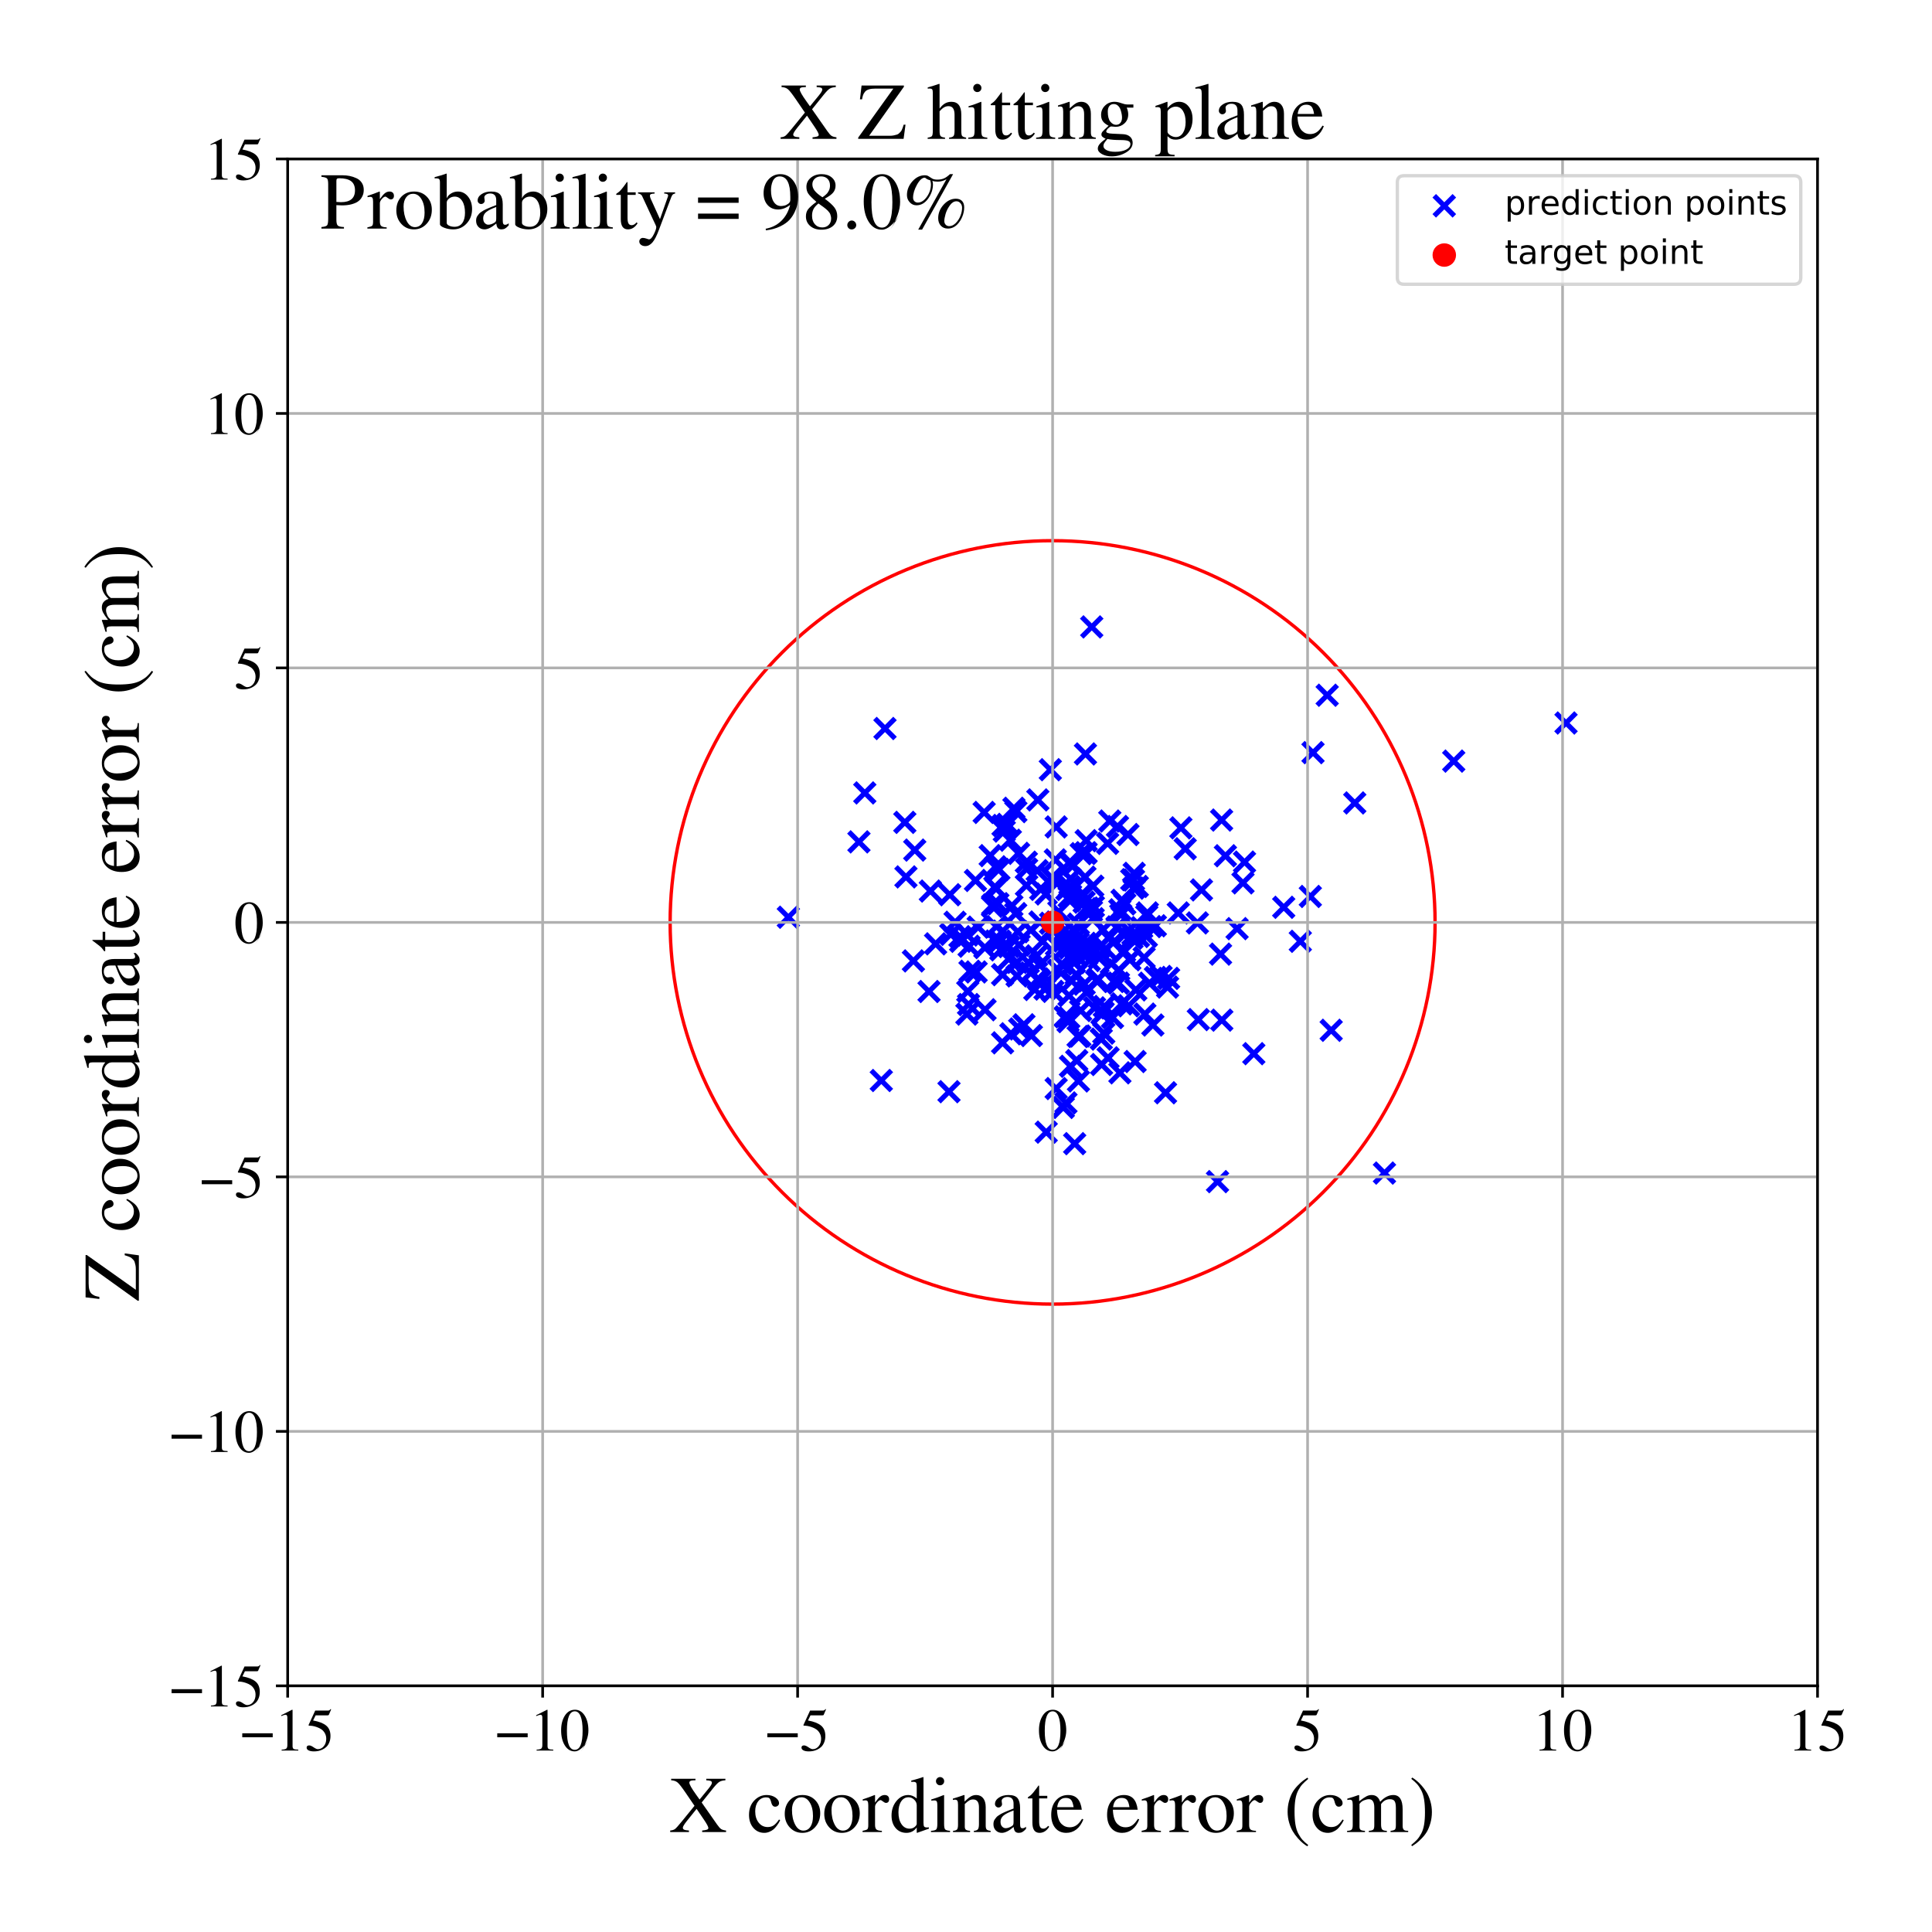 <?xml version="1.0" encoding="utf-8" standalone="no"?>
<!DOCTYPE svg PUBLIC "-//W3C//DTD SVG 1.1//EN"
  "http://www.w3.org/Graphics/SVG/1.1/DTD/svg11.dtd">
<!-- Created with matplotlib (https://matplotlib.org/) -->
<svg height="576pt" version="1.1" viewBox="0 0 576 576" width="576pt" xmlns="http://www.w3.org/2000/svg" xmlns:xlink="http://www.w3.org/1999/xlink">
 <defs>
  <style type="text/css">
*{stroke-linecap:butt;stroke-linejoin:round;}
  </style>
 </defs>
 <g id="figure_1">
  <g id="patch_1">
   <path d="M 0 576 
L 576 576 
L 576 0 
L 0 0 
z
" style="fill:#ffffff;"/>
  </g>
  <g id="axes_1">
   <g id="patch_2">
    <path d="M 85.766 502.609 
L 541.875 502.609 
L 541.875 47.391 
L 85.766 47.391 
z
" style="fill:#ffffff;"/>
   </g>
   <g id="PathCollection_1">
    <defs>
     <path d="M -3 3 
L 3 -3 
M -3 -3 
L 3 3 
" id="me1049107c0" style="stroke:#0000ff;stroke-width:1.5;"/>
    </defs>
    <g clip-path="url(#pe5fc5ed6b0)">
     <use style="fill:#0000ff;stroke:#0000ff;stroke-width:1.5;" x="303.236" xlink:href="#me1049107c0" y="290.956"/>
     <use style="fill:#0000ff;stroke:#0000ff;stroke-width:1.5;" x="323.599" xlink:href="#me1049107c0" y="281.231"/>
     <use style="fill:#0000ff;stroke:#0000ff;stroke-width:1.5;" x="309.526" xlink:href="#me1049107c0" y="291.816"/>
     <use style="fill:#0000ff;stroke:#0000ff;stroke-width:1.5;" x="307.489" xlink:href="#me1049107c0" y="308.736"/>
     <use style="fill:#0000ff;stroke:#0000ff;stroke-width:1.5;" x="293.673" xlink:href="#me1049107c0" y="301.045"/>
     <use style="fill:#0000ff;stroke:#0000ff;stroke-width:1.5;" x="309.997" xlink:href="#me1049107c0" y="292.391"/>
     <use style="fill:#0000ff;stroke:#0000ff;stroke-width:1.5;" x="321.414" xlink:href="#me1049107c0" y="309.022"/>
     <use style="fill:#0000ff;stroke:#0000ff;stroke-width:1.5;" x="311.913" xlink:href="#me1049107c0" y="337.536"/>
     <use style="fill:#0000ff;stroke:#0000ff;stroke-width:1.5;" x="321.509" xlink:href="#me1049107c0" y="275.508"/>
     <use style="fill:#0000ff;stroke:#0000ff;stroke-width:1.5;" x="257.826" xlink:href="#me1049107c0" y="236.399"/>
     <use style="fill:#0000ff;stroke:#0000ff;stroke-width:1.5;" x="351.286" xlink:href="#me1049107c0" y="272.181"/>
     <use style="fill:#0000ff;stroke:#0000ff;stroke-width:1.5;" x="363.887" xlink:href="#me1049107c0" y="284.456"/>
     <use style="fill:#0000ff;stroke:#0000ff;stroke-width:1.5;" x="337.976" xlink:href="#me1049107c0" y="264.793"/>
     <use style="fill:#0000ff;stroke:#0000ff;stroke-width:1.5;" x="322.178" xlink:href="#me1049107c0" y="301.275"/>
     <use style="fill:#0000ff;stroke:#0000ff;stroke-width:1.5;" x="293.412" xlink:href="#me1049107c0" y="242.216"/>
     <use style="fill:#0000ff;stroke:#0000ff;stroke-width:1.5;" x="295.898" xlink:href="#me1049107c0" y="270.225"/>
     <use style="fill:#0000ff;stroke:#0000ff;stroke-width:1.5;" x="305.274" xlink:href="#me1049107c0" y="305.528"/>
     <use style="fill:#0000ff;stroke:#0000ff;stroke-width:1.5;" x="313.895" xlink:href="#me1049107c0" y="295.561"/>
     <use style="fill:#0000ff;stroke:#0000ff;stroke-width:1.5;" x="323.464" xlink:href="#me1049107c0" y="261.503"/>
     <use style="fill:#0000ff;stroke:#0000ff;stroke-width:1.5;" x="1009.083" xlink:href="#me1049107c0" y="313.409"/>
     <use style="fill:#0000ff;stroke:#0000ff;stroke-width:1.5;" x="324.651" xlink:href="#me1049107c0" y="283.473"/>
     <use style="fill:#0000ff;stroke:#0000ff;stroke-width:1.5;" x="286.195" xlink:href="#me1049107c0" y="279.265"/>
     <use style="fill:#0000ff;stroke:#0000ff;stroke-width:1.5;" x="304.017" xlink:href="#me1049107c0" y="306.772"/>
     <use style="fill:#0000ff;stroke:#0000ff;stroke-width:1.5;" x="303.204" xlink:href="#me1049107c0" y="286.922"/>
     <use style="fill:#0000ff;stroke:#0000ff;stroke-width:1.5;" x="391.455" xlink:href="#me1049107c0" y="224.386"/>
     <use style="fill:#0000ff;stroke:#0000ff;stroke-width:1.5;" x="289.188" xlink:href="#me1049107c0" y="289.564"/>
     <use style="fill:#0000ff;stroke:#0000ff;stroke-width:1.5;" x="337.407" xlink:href="#me1049107c0" y="262.261"/>
     <use style="fill:#0000ff;stroke:#0000ff;stroke-width:1.5;" x="320.838" xlink:href="#me1049107c0" y="282.587"/>
     <use style="fill:#0000ff;stroke:#0000ff;stroke-width:1.5;" x="321.019" xlink:href="#me1049107c0" y="316.197"/>
     <use style="fill:#0000ff;stroke:#0000ff;stroke-width:1.5;" x="353.354" xlink:href="#me1049107c0" y="253.051"/>
     <use style="fill:#0000ff;stroke:#0000ff;stroke-width:1.5;" x="319.03" xlink:href="#me1049107c0" y="285.838"/>
     <use style="fill:#0000ff;stroke:#0000ff;stroke-width:1.5;" x="303.676" xlink:href="#me1049107c0" y="254.414"/>
     <use style="fill:#0000ff;stroke:#0000ff;stroke-width:1.5;" x="263.844" xlink:href="#me1049107c0" y="217.193"/>
     <use style="fill:#0000ff;stroke:#0000ff;stroke-width:1.5;" x="295.211" xlink:href="#me1049107c0" y="255.092"/>
     <use style="fill:#0000ff;stroke:#0000ff;stroke-width:1.5;" x="335.41" xlink:href="#me1049107c0" y="278.552"/>
     <use style="fill:#0000ff;stroke:#0000ff;stroke-width:1.5;" x="303.436" xlink:href="#me1049107c0" y="277.79"/>
     <use style="fill:#0000ff;stroke:#0000ff;stroke-width:1.5;" x="365.337" xlink:href="#me1049107c0" y="255.131"/>
     <use style="fill:#0000ff;stroke:#0000ff;stroke-width:1.5;" x="309.22" xlink:href="#me1049107c0" y="259.565"/>
     <use style="fill:#0000ff;stroke:#0000ff;stroke-width:1.5;" x="339.075" xlink:href="#me1049107c0" y="264.284"/>
     <use style="fill:#0000ff;stroke:#0000ff;stroke-width:1.5;" x="328.881" xlink:href="#me1049107c0" y="301.88"/>
     <use style="fill:#0000ff;stroke:#0000ff;stroke-width:1.5;" x="296.975" xlink:href="#me1049107c0" y="264.927"/>
     <use style="fill:#0000ff;stroke:#0000ff;stroke-width:1.5;" x="306.024" xlink:href="#me1049107c0" y="263.975"/>
     <use style="fill:#0000ff;stroke:#0000ff;stroke-width:1.5;" x="321.951" xlink:href="#me1049107c0" y="308.868"/>
     <use style="fill:#0000ff;stroke:#0000ff;stroke-width:1.5;" x="290.819" xlink:href="#me1049107c0" y="262.494"/>
     <use style="fill:#0000ff;stroke:#0000ff;stroke-width:1.5;" x="288.529" xlink:href="#me1049107c0" y="295.575"/>
     <use style="fill:#0000ff;stroke:#0000ff;stroke-width:1.5;" x="301.222" xlink:href="#me1049107c0" y="250.504"/>
     <use style="fill:#0000ff;stroke:#0000ff;stroke-width:1.5;" x="320.926" xlink:href="#me1049107c0" y="284.975"/>
     <use style="fill:#0000ff;stroke:#0000ff;stroke-width:1.5;" x="302.285" xlink:href="#me1049107c0" y="240.97"/>
     <use style="fill:#0000ff;stroke:#0000ff;stroke-width:1.5;" x="311.536" xlink:href="#me1049107c0" y="294.886"/>
     <use style="fill:#0000ff;stroke:#0000ff;stroke-width:1.5;" x="298.38" xlink:href="#me1049107c0" y="283.185"/>
     <use style="fill:#0000ff;stroke:#0000ff;stroke-width:1.5;" x="320.704" xlink:href="#me1049107c0" y="277.882"/>
     <use style="fill:#0000ff;stroke:#0000ff;stroke-width:1.5;" x="306.56" xlink:href="#me1049107c0" y="286.978"/>
     <use style="fill:#0000ff;stroke:#0000ff;stroke-width:1.5;" x="326.972" xlink:href="#me1049107c0" y="292.432"/>
     <use style="fill:#0000ff;stroke:#0000ff;stroke-width:1.5;" x="291.624" xlink:href="#me1049107c0" y="276.413"/>
     <use style="fill:#0000ff;stroke:#0000ff;stroke-width:1.5;" x="305.988" xlink:href="#me1049107c0" y="257.043"/>
     <use style="fill:#0000ff;stroke:#0000ff;stroke-width:1.5;" x="296.851" xlink:href="#me1049107c0" y="280.549"/>
     <use style="fill:#0000ff;stroke:#0000ff;stroke-width:1.5;" x="323.884" xlink:href="#me1049107c0" y="295.865"/>
     <use style="fill:#0000ff;stroke:#0000ff;stroke-width:1.5;" x="333.05" xlink:href="#me1049107c0" y="276.656"/>
     <use style="fill:#0000ff;stroke:#0000ff;stroke-width:1.5;" x="283.165" xlink:href="#me1049107c0" y="266.753"/>
     <use style="fill:#0000ff;stroke:#0000ff;stroke-width:1.5;" x="310.29" xlink:href="#me1049107c0" y="265.151"/>
     <use style="fill:#0000ff;stroke:#0000ff;stroke-width:1.5;" x="326.315" xlink:href="#me1049107c0" y="300.481"/>
     <use style="fill:#0000ff;stroke:#0000ff;stroke-width:1.5;" x="333.543" xlink:href="#me1049107c0" y="289.207"/>
     <use style="fill:#0000ff;stroke:#0000ff;stroke-width:1.5;" x="333.433" xlink:href="#me1049107c0" y="293.107"/>
     <use style="fill:#0000ff;stroke:#0000ff;stroke-width:1.5;" x="364.265" xlink:href="#me1049107c0" y="304.14"/>
     <use style="fill:#0000ff;stroke:#0000ff;stroke-width:1.5;" x="291.022" xlink:href="#me1049107c0" y="289.775"/>
     <use style="fill:#0000ff;stroke:#0000ff;stroke-width:1.5;" x="299.412" xlink:href="#me1049107c0" y="247.783"/>
     <use style="fill:#0000ff;stroke:#0000ff;stroke-width:1.5;" x="343.111" xlink:href="#me1049107c0" y="276.25"/>
     <use style="fill:#0000ff;stroke:#0000ff;stroke-width:1.5;" x="317.01" xlink:href="#me1049107c0" y="330.165"/>
     <use style="fill:#0000ff;stroke:#0000ff;stroke-width:1.5;" x="323.798" xlink:href="#me1049107c0" y="254.224"/>
     <use style="fill:#0000ff;stroke:#0000ff;stroke-width:1.5;" x="277.372" xlink:href="#me1049107c0" y="265.656"/>
     <use style="fill:#0000ff;stroke:#0000ff;stroke-width:1.5;" x="333.859" xlink:href="#me1049107c0" y="271.251"/>
     <use style="fill:#0000ff;stroke:#0000ff;stroke-width:1.5;" x="325.404" xlink:href="#me1049107c0" y="271.634"/>
     <use style="fill:#0000ff;stroke:#0000ff;stroke-width:1.5;" x="272.72" xlink:href="#me1049107c0" y="253.443"/>
     <use style="fill:#0000ff;stroke:#0000ff;stroke-width:1.5;" x="283.464" xlink:href="#me1049107c0" y="278.562"/>
     <use style="fill:#0000ff;stroke:#0000ff;stroke-width:1.5;" x="323.829" xlink:href="#me1049107c0" y="250.631"/>
     <use style="fill:#0000ff;stroke:#0000ff;stroke-width:1.5;" x="319.208" xlink:href="#me1049107c0" y="278.965"/>
     <use style="fill:#0000ff;stroke:#0000ff;stroke-width:1.5;" x="316.584" xlink:href="#me1049107c0" y="287.39"/>
     <use style="fill:#0000ff;stroke:#0000ff;stroke-width:1.5;" x="323.215" xlink:href="#me1049107c0" y="268.968"/>
     <use style="fill:#0000ff;stroke:#0000ff;stroke-width:1.5;" x="323.233" xlink:href="#me1049107c0" y="293.415"/>
     <use style="fill:#0000ff;stroke:#0000ff;stroke-width:1.5;" x="288.442" xlink:href="#me1049107c0" y="278.774"/>
     <use style="fill:#0000ff;stroke:#0000ff;stroke-width:1.5;" x="330.87" xlink:href="#me1049107c0" y="244.78"/>
     <use style="fill:#0000ff;stroke:#0000ff;stroke-width:1.5;" x="318.428" xlink:href="#me1049107c0" y="304.577"/>
     <use style="fill:#0000ff;stroke:#0000ff;stroke-width:1.5;" x="282.931" xlink:href="#me1049107c0" y="325.472"/>
     <use style="fill:#0000ff;stroke:#0000ff;stroke-width:1.5;" x="325.49" xlink:href="#me1049107c0" y="186.911"/>
     <use style="fill:#0000ff;stroke:#0000ff;stroke-width:1.5;" x="302.816" xlink:href="#me1049107c0" y="272.385"/>
     <use style="fill:#0000ff;stroke:#0000ff;stroke-width:1.5;" x="327.732" xlink:href="#me1049107c0" y="285.628"/>
     <use style="fill:#0000ff;stroke:#0000ff;stroke-width:1.5;" x="295.96" xlink:href="#me1049107c0" y="269.786"/>
     <use style="fill:#0000ff;stroke:#0000ff;stroke-width:1.5;" x="302.866" xlink:href="#me1049107c0" y="241.969"/>
     <use style="fill:#0000ff;stroke:#0000ff;stroke-width:1.5;" x="329.077" xlink:href="#me1049107c0" y="308.022"/>
     <use style="fill:#0000ff;stroke:#0000ff;stroke-width:1.5;" x="322.344" xlink:href="#me1049107c0" y="254.508"/>
     <use style="fill:#0000ff;stroke:#0000ff;stroke-width:1.5;" x="336.837" xlink:href="#me1049107c0" y="286.134"/>
     <use style="fill:#0000ff;stroke:#0000ff;stroke-width:1.5;" x="328.845" xlink:href="#me1049107c0" y="277.197"/>
     <use style="fill:#0000ff;stroke:#0000ff;stroke-width:1.5;" x="338.145" xlink:href="#me1049107c0" y="260.369"/>
     <use style="fill:#0000ff;stroke:#0000ff;stroke-width:1.5;" x="298.184" xlink:href="#me1049107c0" y="280.588"/>
     <use style="fill:#0000ff;stroke:#0000ff;stroke-width:1.5;" x="334.148" xlink:href="#me1049107c0" y="272.684"/>
     <use style="fill:#0000ff;stroke:#0000ff;stroke-width:1.5;" x="357.269" xlink:href="#me1049107c0" y="303.976"/>
     <use style="fill:#0000ff;stroke:#0000ff;stroke-width:1.5;" x="348.405" xlink:href="#me1049107c0" y="291.687"/>
     <use style="fill:#0000ff;stroke:#0000ff;stroke-width:1.5;" x="306.077" xlink:href="#me1049107c0" y="259.079"/>
     <use style="fill:#0000ff;stroke:#0000ff;stroke-width:1.5;" x="343.712" xlink:href="#me1049107c0" y="305.598"/>
     <use style="fill:#0000ff;stroke:#0000ff;stroke-width:1.5;" x="344.455" xlink:href="#me1049107c0" y="276.008"/>
     <use style="fill:#0000ff;stroke:#0000ff;stroke-width:1.5;" x="313.195" xlink:href="#me1049107c0" y="275.259"/>
     <use style="fill:#0000ff;stroke:#0000ff;stroke-width:1.5;" x="324.35" xlink:href="#me1049107c0" y="270.721"/>
     <use style="fill:#0000ff;stroke:#0000ff;stroke-width:1.5;" x="329.232" xlink:href="#me1049107c0" y="300.058"/>
     <use style="fill:#0000ff;stroke:#0000ff;stroke-width:1.5;" x="370.579" xlink:href="#me1049107c0" y="263.212"/>
     <use style="fill:#0000ff;stroke:#0000ff;stroke-width:1.5;" x="272.324" xlink:href="#me1049107c0" y="286.478"/>
     <use style="fill:#0000ff;stroke:#0000ff;stroke-width:1.5;" x="331.892" xlink:href="#me1049107c0" y="281.02"/>
     <use style="fill:#0000ff;stroke:#0000ff;stroke-width:1.5;" x="318.924" xlink:href="#me1049107c0" y="282.629"/>
     <use style="fill:#0000ff;stroke:#0000ff;stroke-width:1.5;" x="320.399" xlink:href="#me1049107c0" y="340.962"/>
     <use style="fill:#0000ff;stroke:#0000ff;stroke-width:1.5;" x="313.142" xlink:href="#me1049107c0" y="229.474"/>
     <use style="fill:#0000ff;stroke:#0000ff;stroke-width:1.5;" x="373.808" xlink:href="#me1049107c0" y="314.137"/>
     <use style="fill:#0000ff;stroke:#0000ff;stroke-width:1.5;" x="316.604" xlink:href="#me1049107c0" y="278.193"/>
     <use style="fill:#0000ff;stroke:#0000ff;stroke-width:1.5;" x="262.752" xlink:href="#me1049107c0" y="322.138"/>
     <use style="fill:#0000ff;stroke:#0000ff;stroke-width:1.5;" x="298.964" xlink:href="#me1049107c0" y="277.597"/>
     <use style="fill:#0000ff;stroke:#0000ff;stroke-width:1.5;" x="297.074" xlink:href="#me1049107c0" y="276.217"/>
     <use style="fill:#0000ff;stroke:#0000ff;stroke-width:1.5;" x="319.149" xlink:href="#me1049107c0" y="317.906"/>
     <use style="fill:#0000ff;stroke:#0000ff;stroke-width:1.5;" x="288.265" xlink:href="#me1049107c0" y="302.335"/>
     <use style="fill:#0000ff;stroke:#0000ff;stroke-width:1.5;" x="310.05" xlink:href="#me1049107c0" y="274.888"/>
     <use style="fill:#0000ff;stroke:#0000ff;stroke-width:1.5;" x="348.088" xlink:href="#me1049107c0" y="294.285"/>
     <use style="fill:#0000ff;stroke:#0000ff;stroke-width:1.5;" x="352.063" xlink:href="#me1049107c0" y="246.817"/>
     <use style="fill:#0000ff;stroke:#0000ff;stroke-width:1.5;" x="342.729" xlink:href="#me1049107c0" y="293.123"/>
     <use style="fill:#0000ff;stroke:#0000ff;stroke-width:1.5;" x="330.215" xlink:href="#me1049107c0" y="251.442"/>
     <use style="fill:#0000ff;stroke:#0000ff;stroke-width:1.5;" x="341.766" xlink:href="#me1049107c0" y="279.169"/>
     <use style="fill:#0000ff;stroke:#0000ff;stroke-width:1.5;" x="387.673" xlink:href="#me1049107c0" y="280.639"/>
     <use style="fill:#0000ff;stroke:#0000ff;stroke-width:1.5;" x="337.753" xlink:href="#me1049107c0" y="278.625"/>
     <use style="fill:#0000ff;stroke:#0000ff;stroke-width:1.5;" x="382.724" xlink:href="#me1049107c0" y="270.503"/>
     <use style="fill:#0000ff;stroke:#0000ff;stroke-width:1.5;" x="337.499" xlink:href="#me1049107c0" y="279.689"/>
     <use style="fill:#0000ff;stroke:#0000ff;stroke-width:1.5;" x="330.361" xlink:href="#me1049107c0" y="315.377"/>
     <use style="fill:#0000ff;stroke:#0000ff;stroke-width:1.5;" x="335.275" xlink:href="#me1049107c0" y="283.636"/>
     <use style="fill:#0000ff;stroke:#0000ff;stroke-width:1.5;" x="331.333" xlink:href="#me1049107c0" y="287.303"/>
     <use style="fill:#0000ff;stroke:#0000ff;stroke-width:1.5;" x="346.166" xlink:href="#me1049107c0" y="291.107"/>
     <use style="fill:#0000ff;stroke:#0000ff;stroke-width:1.5;" x="318.758" xlink:href="#me1049107c0" y="267.414"/>
     <use style="fill:#0000ff;stroke:#0000ff;stroke-width:1.5;" x="318.712" xlink:href="#me1049107c0" y="257.248"/>
     <use style="fill:#0000ff;stroke:#0000ff;stroke-width:1.5;" x="328.328" xlink:href="#me1049107c0" y="309.798"/>
     <use style="fill:#0000ff;stroke:#0000ff;stroke-width:1.5;" x="358.203" xlink:href="#me1049107c0" y="265.317"/>
     <use style="fill:#0000ff;stroke:#0000ff;stroke-width:1.5;" x="317.541" xlink:href="#me1049107c0" y="303.137"/>
     <use style="fill:#0000ff;stroke:#0000ff;stroke-width:1.5;" x="321.387" xlink:href="#me1049107c0" y="282.874"/>
     <use style="fill:#0000ff;stroke:#0000ff;stroke-width:1.5;" x="337.934" xlink:href="#me1049107c0" y="262.382"/>
     <use style="fill:#0000ff;stroke:#0000ff;stroke-width:1.5;" x="309.962" xlink:href="#me1049107c0" y="287.718"/>
     <use style="fill:#0000ff;stroke:#0000ff;stroke-width:1.5;" x="327.339" xlink:href="#me1049107c0" y="291.875"/>
     <use style="fill:#0000ff;stroke:#0000ff;stroke-width:1.5;" x="342.069" xlink:href="#me1049107c0" y="272.173"/>
     <use style="fill:#0000ff;stroke:#0000ff;stroke-width:1.5;" x="371.035" xlink:href="#me1049107c0" y="257.018"/>
     <use style="fill:#0000ff;stroke:#0000ff;stroke-width:1.5;" x="356.986" xlink:href="#me1049107c0" y="275.155"/>
     <use style="fill:#0000ff;stroke:#0000ff;stroke-width:1.5;" x="327.743" xlink:href="#me1049107c0" y="282.338"/>
     <use style="fill:#0000ff;stroke:#0000ff;stroke-width:1.5;" x="341.88" xlink:href="#me1049107c0" y="272.989"/>
     <use style="fill:#0000ff;stroke:#0000ff;stroke-width:1.5;" x="403.906" xlink:href="#me1049107c0" y="239.384"/>
     <use style="fill:#0000ff;stroke:#0000ff;stroke-width:1.5;" x="319.181" xlink:href="#me1049107c0" y="261.987"/>
     <use style="fill:#0000ff;stroke:#0000ff;stroke-width:1.5;" x="340.377" xlink:href="#me1049107c0" y="276.569"/>
     <use style="fill:#0000ff;stroke:#0000ff;stroke-width:1.5;" x="324.765" xlink:href="#me1049107c0" y="286.379"/>
     <use style="fill:#0000ff;stroke:#0000ff;stroke-width:1.5;" x="317.797" xlink:href="#me1049107c0" y="328.814"/>
     <use style="fill:#0000ff;stroke:#0000ff;stroke-width:1.5;" x="332.116" xlink:href="#me1049107c0" y="292.62"/>
     <use style="fill:#0000ff;stroke:#0000ff;stroke-width:1.5;" x="323.61" xlink:href="#me1049107c0" y="254.426"/>
     <use style="fill:#0000ff;stroke:#0000ff;stroke-width:1.5;" x="333.883" xlink:href="#me1049107c0" y="319.849"/>
     <use style="fill:#0000ff;stroke:#0000ff;stroke-width:1.5;" x="319.52" xlink:href="#me1049107c0" y="292.463"/>
     <use style="fill:#0000ff;stroke:#0000ff;stroke-width:1.5;" x="321.524" xlink:href="#me1049107c0" y="322.276"/>
     <use style="fill:#0000ff;stroke:#0000ff;stroke-width:1.5;" x="322.321" xlink:href="#me1049107c0" y="283.551"/>
     <use style="fill:#0000ff;stroke:#0000ff;stroke-width:1.5;" x="433.413" xlink:href="#me1049107c0" y="226.913"/>
     <use style="fill:#0000ff;stroke:#0000ff;stroke-width:1.5;" x="309.054" xlink:href="#me1049107c0" y="284.98"/>
     <use style="fill:#0000ff;stroke:#0000ff;stroke-width:1.5;" x="256.083" xlink:href="#me1049107c0" y="250.993"/>
     <use style="fill:#0000ff;stroke:#0000ff;stroke-width:1.5;" x="300.393" xlink:href="#me1049107c0" y="245.778"/>
     <use style="fill:#0000ff;stroke:#0000ff;stroke-width:1.5;" x="317.536" xlink:href="#me1049107c0" y="282.505"/>
     <use style="fill:#0000ff;stroke:#0000ff;stroke-width:1.5;" x="235.037" xlink:href="#me1049107c0" y="273.461"/>
     <use style="fill:#0000ff;stroke:#0000ff;stroke-width:1.5;" x="325.921" xlink:href="#me1049107c0" y="273.894"/>
     <use style="fill:#0000ff;stroke:#0000ff;stroke-width:1.5;" x="317.173" xlink:href="#me1049107c0" y="280.562"/>
     <use style="fill:#0000ff;stroke:#0000ff;stroke-width:1.5;" x="320.312" xlink:href="#me1049107c0" y="286.987"/>
     <use style="fill:#0000ff;stroke:#0000ff;stroke-width:1.5;" x="341.103" xlink:href="#me1049107c0" y="285.523"/>
     <use style="fill:#0000ff;stroke:#0000ff;stroke-width:1.5;" x="301.382" xlink:href="#me1049107c0" y="308.207"/>
     <use style="fill:#0000ff;stroke:#0000ff;stroke-width:1.5;" x="284.747" xlink:href="#me1049107c0" y="274.96"/>
     <use style="fill:#0000ff;stroke:#0000ff;stroke-width:1.5;" x="309.418" xlink:href="#me1049107c0" y="238.481"/>
     <use style="fill:#0000ff;stroke:#0000ff;stroke-width:1.5;" x="323.616" xlink:href="#me1049107c0" y="224.782"/>
     <use style="fill:#0000ff;stroke:#0000ff;stroke-width:1.5;" x="314.39" xlink:href="#me1049107c0" y="262.451"/>
     <use style="fill:#0000ff;stroke:#0000ff;stroke-width:1.5;" x="318.85" xlink:href="#me1049107c0" y="264.323"/>
     <use style="fill:#0000ff;stroke:#0000ff;stroke-width:1.5;" x="303.827" xlink:href="#me1049107c0" y="281.748"/>
     <use style="fill:#0000ff;stroke:#0000ff;stroke-width:1.5;" x="308.512" xlink:href="#me1049107c0" y="295.006"/>
     <use style="fill:#0000ff;stroke:#0000ff;stroke-width:1.5;" x="318.074" xlink:href="#me1049107c0" y="265.175"/>
     <use style="fill:#0000ff;stroke:#0000ff;stroke-width:1.5;" x="336.287" xlink:href="#me1049107c0" y="248.803"/>
     <use style="fill:#0000ff;stroke:#0000ff;stroke-width:1.5;" x="412.761" xlink:href="#me1049107c0" y="349.732"/>
     <use style="fill:#0000ff;stroke:#0000ff;stroke-width:1.5;" x="293.625" xlink:href="#me1049107c0" y="282.507"/>
     <use style="fill:#0000ff;stroke:#0000ff;stroke-width:1.5;" x="654.291" xlink:href="#me1049107c0" y="237.565"/>
     <use style="fill:#0000ff;stroke:#0000ff;stroke-width:1.5;" x="314.631" xlink:href="#me1049107c0" y="256.362"/>
     <use style="fill:#0000ff;stroke:#0000ff;stroke-width:1.5;" x="325.799" xlink:href="#me1049107c0" y="264.197"/>
     <use style="fill:#0000ff;stroke:#0000ff;stroke-width:1.5;" x="334.53" xlink:href="#me1049107c0" y="268.417"/>
     <use style="fill:#0000ff;stroke:#0000ff;stroke-width:1.5;" x="314.878" xlink:href="#me1049107c0" y="246.541"/>
     <use style="fill:#0000ff;stroke:#0000ff;stroke-width:1.5;" x="270.096" xlink:href="#me1049107c0" y="261.437"/>
     <use style="fill:#0000ff;stroke:#0000ff;stroke-width:1.5;" x="297.502" xlink:href="#me1049107c0" y="269.41"/>
     <use style="fill:#0000ff;stroke:#0000ff;stroke-width:1.5;" x="286.418" xlink:href="#me1049107c0" y="280.639"/>
     <use style="fill:#0000ff;stroke:#0000ff;stroke-width:1.5;" x="396.879" xlink:href="#me1049107c0" y="307.168"/>
     <use style="fill:#0000ff;stroke:#0000ff;stroke-width:1.5;" x="328.424" xlink:href="#me1049107c0" y="317.371"/>
     <use style="fill:#0000ff;stroke:#0000ff;stroke-width:1.5;" x="368.821" xlink:href="#me1049107c0" y="276.861"/>
     <use style="fill:#0000ff;stroke:#0000ff;stroke-width:1.5;" x="320.221" xlink:href="#me1049107c0" y="280.386"/>
     <use style="fill:#0000ff;stroke:#0000ff;stroke-width:1.5;" x="336.493" xlink:href="#me1049107c0" y="299.859"/>
     <use style="fill:#0000ff;stroke:#0000ff;stroke-width:1.5;" x="318.708" xlink:href="#me1049107c0" y="296.833"/>
     <use style="fill:#0000ff;stroke:#0000ff;stroke-width:1.5;" x="313.512" xlink:href="#me1049107c0" y="261.777"/>
     <use style="fill:#0000ff;stroke:#0000ff;stroke-width:1.5;" x="315.689" xlink:href="#me1049107c0" y="271.824"/>
     <use style="fill:#0000ff;stroke:#0000ff;stroke-width:1.5;" x="298.907" xlink:href="#me1049107c0" y="310.904"/>
     <use style="fill:#0000ff;stroke:#0000ff;stroke-width:1.5;" x="322.749" xlink:href="#me1049107c0" y="266.401"/>
     <use style="fill:#0000ff;stroke:#0000ff;stroke-width:1.5;" x="325.974" xlink:href="#me1049107c0" y="270.275"/>
     <use style="fill:#0000ff;stroke:#0000ff;stroke-width:1.5;" x="318.652" xlink:href="#me1049107c0" y="303.451"/>
     <use style="fill:#0000ff;stroke:#0000ff;stroke-width:1.5;" x="313.576" xlink:href="#me1049107c0" y="277.175"/>
     <use style="fill:#0000ff;stroke:#0000ff;stroke-width:1.5;" x="311.906" xlink:href="#me1049107c0" y="266.523"/>
     <use style="fill:#0000ff;stroke:#0000ff;stroke-width:1.5;" x="330.853" xlink:href="#me1049107c0" y="279.393"/>
     <use style="fill:#0000ff;stroke:#0000ff;stroke-width:1.5;" x="297.813" xlink:href="#me1049107c0" y="259.22"/>
     <use style="fill:#0000ff;stroke:#0000ff;stroke-width:1.5;" x="333.076" xlink:href="#me1049107c0" y="276.336"/>
     <use style="fill:#0000ff;stroke:#0000ff;stroke-width:1.5;" x="323.711" xlink:href="#me1049107c0" y="270.92"/>
     <use style="fill:#0000ff;stroke:#0000ff;stroke-width:1.5;" x="315.547" xlink:href="#me1049107c0" y="289.264"/>
     <use style="fill:#0000ff;stroke:#0000ff;stroke-width:1.5;" x="364.209" xlink:href="#me1049107c0" y="244.488"/>
     <use style="fill:#0000ff;stroke:#0000ff;stroke-width:1.5;" x="321.468" xlink:href="#me1049107c0" y="281.176"/>
     <use style="fill:#0000ff;stroke:#0000ff;stroke-width:1.5;" x="276.974" xlink:href="#me1049107c0" y="295.605"/>
     <use style="fill:#0000ff;stroke:#0000ff;stroke-width:1.5;" x="324.535" xlink:href="#me1049107c0" y="283.123"/>
     <use style="fill:#0000ff;stroke:#0000ff;stroke-width:1.5;" x="338.418" xlink:href="#me1049107c0" y="316.48"/>
     <use style="fill:#0000ff;stroke:#0000ff;stroke-width:1.5;" x="318.978" xlink:href="#me1049107c0" y="268.532"/>
     <use style="fill:#0000ff;stroke:#0000ff;stroke-width:1.5;" x="339.403" xlink:href="#me1049107c0" y="279.204"/>
     <use style="fill:#0000ff;stroke:#0000ff;stroke-width:1.5;" x="288.925" xlink:href="#me1049107c0" y="282.102"/>
     <use style="fill:#0000ff;stroke:#0000ff;stroke-width:1.5;" x="331.687" xlink:href="#me1049107c0" y="303.386"/>
     <use style="fill:#0000ff;stroke:#0000ff;stroke-width:1.5;" x="395.685" xlink:href="#me1049107c0" y="207.274"/>
     <use style="fill:#0000ff;stroke:#0000ff;stroke-width:1.5;" x="333.164" xlink:href="#me1049107c0" y="246.413"/>
     <use style="fill:#0000ff;stroke:#0000ff;stroke-width:1.5;" x="278.938" xlink:href="#me1049107c0" y="281.394"/>
     <use style="fill:#0000ff;stroke:#0000ff;stroke-width:1.5;" x="296.791" xlink:href="#me1049107c0" y="258.416"/>
     <use style="fill:#0000ff;stroke:#0000ff;stroke-width:1.5;" x="341.324" xlink:href="#me1049107c0" y="302.336"/>
     <use style="fill:#0000ff;stroke:#0000ff;stroke-width:1.5;" x="390.658" xlink:href="#me1049107c0" y="267.268"/>
     <use style="fill:#0000ff;stroke:#0000ff;stroke-width:1.5;" x="314.964" xlink:href="#me1049107c0" y="281.767"/>
     <use style="fill:#0000ff;stroke:#0000ff;stroke-width:1.5;" x="300.742" xlink:href="#me1049107c0" y="285.881"/>
     <use style="fill:#0000ff;stroke:#0000ff;stroke-width:1.5;" x="362.989" xlink:href="#me1049107c0" y="352.285"/>
     <use style="fill:#0000ff;stroke:#0000ff;stroke-width:1.5;" x="307.28" xlink:href="#me1049107c0" y="290.057"/>
     <use style="fill:#0000ff;stroke:#0000ff;stroke-width:1.5;" x="307.328" xlink:href="#me1049107c0" y="277.28"/>
     <use style="fill:#0000ff;stroke:#0000ff;stroke-width:1.5;" x="328.544" xlink:href="#me1049107c0" y="302.296"/>
     <use style="fill:#0000ff;stroke:#0000ff;stroke-width:1.5;" x="320.857" xlink:href="#me1049107c0" y="290.514"/>
     <use style="fill:#0000ff;stroke:#0000ff;stroke-width:1.5;" x="324.022" xlink:href="#me1049107c0" y="284.606"/>
     <use style="fill:#0000ff;stroke:#0000ff;stroke-width:1.5;" x="334.44" xlink:href="#me1049107c0" y="299.289"/>
     <use style="fill:#0000ff;stroke:#0000ff;stroke-width:1.5;" x="288.759" xlink:href="#me1049107c0" y="299.497"/>
     <use style="fill:#0000ff;stroke:#0000ff;stroke-width:1.5;" x="344.468" xlink:href="#me1049107c0" y="291.402"/>
     <use style="fill:#0000ff;stroke:#0000ff;stroke-width:1.5;" x="314.879" xlink:href="#me1049107c0" y="324.536"/>
     <use style="fill:#0000ff;stroke:#0000ff;stroke-width:1.5;" x="335.344" xlink:href="#me1049107c0" y="269.491"/>
     <use style="fill:#0000ff;stroke:#0000ff;stroke-width:1.5;" x="313.287" xlink:href="#me1049107c0" y="293.028"/>
     <use style="fill:#0000ff;stroke:#0000ff;stroke-width:1.5;" x="301.679" xlink:href="#me1049107c0" y="270.034"/>
     <use style="fill:#0000ff;stroke:#0000ff;stroke-width:1.5;" x="310.867" xlink:href="#me1049107c0" y="280.66"/>
     <use style="fill:#0000ff;stroke:#0000ff;stroke-width:1.5;" x="269.762" xlink:href="#me1049107c0" y="245.177"/>
     <use style="fill:#0000ff;stroke:#0000ff;stroke-width:1.5;" x="329.643" xlink:href="#me1049107c0" y="282.903"/>
     <use style="fill:#0000ff;stroke:#0000ff;stroke-width:1.5;" x="347.489" xlink:href="#me1049107c0" y="325.795"/>
     <use style="fill:#0000ff;stroke:#0000ff;stroke-width:1.5;" x="299.036" xlink:href="#me1049107c0" y="246.1"/>
     <use style="fill:#0000ff;stroke:#0000ff;stroke-width:1.5;" x="338.621" xlink:href="#me1049107c0" y="295.126"/>
     <use style="fill:#0000ff;stroke:#0000ff;stroke-width:1.5;" x="300.772" xlink:href="#me1049107c0" y="282.215"/>
     <use style="fill:#0000ff;stroke:#0000ff;stroke-width:1.5;" x="296.596" xlink:href="#me1049107c0" y="264.432"/>
     <use style="fill:#0000ff;stroke:#0000ff;stroke-width:1.5;" x="298.906" xlink:href="#me1049107c0" y="290.582"/>
     <use style="fill:#0000ff;stroke:#0000ff;stroke-width:1.5;" x="319.992" xlink:href="#me1049107c0" y="257.952"/>
     <use style="fill:#0000ff;stroke:#0000ff;stroke-width:1.5;" x="466.89" xlink:href="#me1049107c0" y="215.554"/>
     <use style="fill:#0000ff;stroke:#0000ff;stroke-width:1.5;" x="1011.098" xlink:href="#me1049107c0" y="205.458"/>
    </g>
   </g>
   <g id="PathCollection_2">
    <defs>
     <path d="M 0 3 
C 0.796 3 1.559 2.684 2.121 2.121 
C 2.684 1.559 3 0.796 3 0 
C 3 -0.796 2.684 -1.559 2.121 -2.121 
C 1.559 -2.684 0.796 -3 0 -3 
C -0.796 -3 -1.559 -2.684 -2.121 -2.121 
C -2.684 -1.559 -3 -0.796 -3 0 
C -3 0.796 -2.684 1.559 -2.121 2.121 
C -1.559 2.684 -0.796 3 0 3 
z
" id="m96c0a25663" style="stroke:#ff0000;"/>
    </defs>
    <g clip-path="url(#pe5fc5ed6b0)">
     <use style="fill:#ff0000;stroke:#ff0000;" x="313.82" xlink:href="#m96c0a25663" y="275"/>
    </g>
   </g>
   <g id="patch_3">
    <path clip-path="url(#pe5fc5ed6b0)" d="M 313.82 388.805 
C 344.061 388.805 373.067 376.814 394.45 355.472 
C 415.833 334.131 427.848 305.181 427.848 275 
C 427.848 244.819 415.833 215.869 394.45 194.528 
C 373.067 173.186 344.061 161.195 313.82 161.195 
C 283.58 161.195 254.574 173.186 233.191 194.528 
C 211.808 215.869 199.793 244.819 199.793 275 
C 199.793 305.181 211.808 334.131 233.191 355.472 
C 254.574 376.814 283.58 388.805 313.82 388.805 
z
" style="fill:none;stroke:#ff0000;stroke-linejoin:miter;"/>
   </g>
   <g id="matplotlib.axis_1">
    <g id="xtick_1">
     <g id="line2d_1">
      <path clip-path="url(#pe5fc5ed6b0)" d="M 85.766 502.609 
L 85.766 47.391 
" style="fill:none;stroke:#b0b0b0;stroke-linecap:square;stroke-width:0.8;"/>
     </g>
     <g id="line2d_2">
      <defs>
       <path d="M 0 0 
L 0 3.5 
" id="m0c20145c42" style="stroke:#000000;stroke-width:0.8;"/>
      </defs>
      <g>
       <use style="stroke:#000000;stroke-width:0.8;" x="85.766" xlink:href="#m0c20145c42" y="502.609"/>
      </g>
     </g>
     <g id="text_1">
      <!-- −15 -->
      <defs>
       <path d="M 3 22 
L 3 28.594 
L 53.406 28.594 
L 53.406 22 
z
" id="FreeSerif-8722"/>
       <path d="M 18.297 59.297 
Q 16.5 59.297 11.094 57.094 
L 11.094 58.5 
L 29.094 67.594 
L 29.906 67.406 
L 29.906 7.406 
Q 29.906 3.797 31.703 2.688 
Q 33.5 1.594 39.406 1.5 
L 39.406 0 
L 11.797 0 
L 11.797 1.5 
Q 17.406 1.703 19.344 3.141 
Q 21.297 4.594 21.297 9.297 
L 21.297 54.594 
Q 21.297 59.297 18.297 59.297 
z
" id="FreeSerif-49"/>
       <path d="M 35.703 19.406 
Q 35.703 24.703 33.344 28.797 
Q 31 32.906 27.641 35.156 
Q 24.297 37.406 20.141 38.844 
Q 16 40.297 12.953 40.75 
Q 9.906 41.203 7.594 41.203 
Q 6.406 41.203 6.406 42 
Q 6.406 42.297 6.5 42.5 
L 17.406 66.203 
L 38.297 66.203 
Q 39.906 66.203 40.844 66.703 
Q 41.797 67.203 42.906 68.797 
L 43.797 68.094 
L 40 59.203 
Q 39.594 58.297 37.703 58.297 
L 18.094 58.297 
L 13.906 49.797 
Q 28.5 47.203 35.594 41.344 
Q 42.703 35.5 42.703 24.203 
Q 42.703 18.297 40.844 13.688 
Q 39 9.094 36.141 6.297 
Q 33.297 3.5 29.547 1.703 
Q 25.797 -0.094 22.344 -0.75 
Q 18.906 -1.406 15.406 -1.406 
Q 9.797 -1.406 6.5 0.25 
Q 3.203 1.906 3.203 4.797 
Q 3.203 8.5 7.5 8.5 
Q 10.297 8.5 14.75 5.391 
Q 19.203 2.297 21.797 2.297 
Q 27.703 2.297 31.703 7.25 
Q 35.703 12.203 35.703 19.406 
z
" id="FreeSerif-53"/>
      </defs>
      <g transform="translate(71.689 521.903)scale(0.18 -0.18)">
       <use xlink:href="#FreeSerif-8722"/>
       <use x="56.4" xlink:href="#FreeSerif-49"/>
       <use x="106.4" xlink:href="#FreeSerif-53"/>
      </g>
     </g>
    </g>
    <g id="xtick_2">
     <g id="line2d_3">
      <path clip-path="url(#pe5fc5ed6b0)" d="M 161.784 502.609 
L 161.784 47.391 
" style="fill:none;stroke:#b0b0b0;stroke-linecap:square;stroke-width:0.8;"/>
     </g>
     <g id="line2d_4">
      <g>
       <use style="stroke:#000000;stroke-width:0.8;" x="161.784" xlink:href="#m0c20145c42" y="502.609"/>
      </g>
     </g>
     <g id="text_2">
      <!-- −10 -->
      <defs>
       <path d="M 47.594 17.797 
Q 35.203 -1.406 25 -1.406 
Q 14.797 -1.406 8.594 8.391 
Q 2.406 18.203 2.406 33.594 
Q 2.406 48.094 8.594 57.844 
Q 14.797 67.594 25.406 67.594 
Q 35.203 67.594 41.391 58 
Q 47.594 48.406 47.594 33 
Q 47.594 17.797 35.203 -1.406 
z
M 25.094 65 
Q 12 65 12 32.703 
Q 12 1.203 25 1.203 
Q 38 1.203 38 32.797 
Q 38 48.5 34.703 56.75 
Q 31.406 65 25.094 65 
z
" id="FreeSerif-48"/>
      </defs>
      <g transform="translate(147.707 521.903)scale(0.18 -0.18)">
       <use xlink:href="#FreeSerif-8722"/>
       <use x="56.4" xlink:href="#FreeSerif-49"/>
       <use x="106.4" xlink:href="#FreeSerif-48"/>
      </g>
     </g>
    </g>
    <g id="xtick_3">
     <g id="line2d_5">
      <path clip-path="url(#pe5fc5ed6b0)" d="M 237.802 502.609 
L 237.802 47.391 
" style="fill:none;stroke:#b0b0b0;stroke-linecap:square;stroke-width:0.8;"/>
     </g>
     <g id="line2d_6">
      <g>
       <use style="stroke:#000000;stroke-width:0.8;" x="237.802" xlink:href="#m0c20145c42" y="502.609"/>
      </g>
     </g>
     <g id="text_3">
      <!-- −5 -->
      <g transform="translate(228.226 521.903)scale(0.18 -0.18)">
       <use xlink:href="#FreeSerif-8722"/>
       <use x="56.4" xlink:href="#FreeSerif-53"/>
      </g>
     </g>
    </g>
    <g id="xtick_4">
     <g id="line2d_7">
      <path clip-path="url(#pe5fc5ed6b0)" d="M 313.82 502.609 
L 313.82 47.391 
" style="fill:none;stroke:#b0b0b0;stroke-linecap:square;stroke-width:0.8;"/>
     </g>
     <g id="line2d_8">
      <g>
       <use style="stroke:#000000;stroke-width:0.8;" x="313.82" xlink:href="#m0c20145c42" y="502.609"/>
      </g>
     </g>
     <g id="text_4">
      <!-- 0 -->
      <g transform="translate(309.32 521.903)scale(0.18 -0.18)">
       <use xlink:href="#FreeSerif-48"/>
      </g>
     </g>
    </g>
    <g id="xtick_5">
     <g id="line2d_9">
      <path clip-path="url(#pe5fc5ed6b0)" d="M 389.839 502.609 
L 389.839 47.391 
" style="fill:none;stroke:#b0b0b0;stroke-linecap:square;stroke-width:0.8;"/>
     </g>
     <g id="line2d_10">
      <g>
       <use style="stroke:#000000;stroke-width:0.8;" x="389.839" xlink:href="#m0c20145c42" y="502.609"/>
      </g>
     </g>
     <g id="text_5">
      <!-- 5 -->
      <g transform="translate(385.339 521.903)scale(0.18 -0.18)">
       <use xlink:href="#FreeSerif-53"/>
      </g>
     </g>
    </g>
    <g id="xtick_6">
     <g id="line2d_11">
      <path clip-path="url(#pe5fc5ed6b0)" d="M 465.857 502.609 
L 465.857 47.391 
" style="fill:none;stroke:#b0b0b0;stroke-linecap:square;stroke-width:0.8;"/>
     </g>
     <g id="line2d_12">
      <g>
       <use style="stroke:#000000;stroke-width:0.8;" x="465.857" xlink:href="#m0c20145c42" y="502.609"/>
      </g>
     </g>
     <g id="text_6">
      <!-- 10 -->
      <g transform="translate(456.857 521.903)scale(0.18 -0.18)">
       <use xlink:href="#FreeSerif-49"/>
       <use x="50" xlink:href="#FreeSerif-48"/>
      </g>
     </g>
    </g>
    <g id="xtick_7">
     <g id="line2d_13">
      <path clip-path="url(#pe5fc5ed6b0)" d="M 541.875 502.609 
L 541.875 47.391 
" style="fill:none;stroke:#b0b0b0;stroke-linecap:square;stroke-width:0.8;"/>
     </g>
     <g id="line2d_14">
      <g>
       <use style="stroke:#000000;stroke-width:0.8;" x="541.875" xlink:href="#m0c20145c42" y="502.609"/>
      </g>
     </g>
     <g id="text_7">
      <!-- 15 -->
      <g transform="translate(532.875 521.903)scale(0.18 -0.18)">
       <use xlink:href="#FreeSerif-49"/>
       <use x="50" xlink:href="#FreeSerif-53"/>
      </g>
     </g>
    </g>
    <g id="text_8">
     <!-- X coordinate error (cm) -->
     <defs>
      <path d="M 69.594 66.203 
L 69.594 64.297 
Q 64.703 64 62.047 62.344 
Q 59.406 60.703 54.703 54.906 
L 40.094 36.703 
L 59.297 9.297 
Q 62.297 5 64.297 3.703 
Q 66.297 2.406 70.406 1.906 
L 70.406 0 
L 40.703 0 
L 40.703 1.906 
Q 44.797 2.297 46.594 2.938 
Q 48.406 3.594 48.406 5 
Q 48.406 7.203 43.297 14.797 
L 33.797 28.797 
L 21.906 14 
Q 16.703 7.5 16.703 5.406 
Q 16.703 3.703 18.297 2.953 
Q 19.906 2.203 24.297 1.906 
L 24.297 0 
L 1 0 
L 1 1.906 
Q 4.906 2.203 7 3.797 
Q 9.094 5.406 15.5 13.297 
L 31.203 32.594 
L 20.297 48.594 
Q 13.297 58.906 10.25 61.5 
Q 7.203 64.094 2.203 64.297 
L 2.203 66.203 
L 32.406 66.203 
L 32.406 64.297 
L 29.594 64.203 
Q 24.797 64.094 24.797 61.297 
Q 24.797 58.094 33.297 46.297 
L 37.5 40.406 
L 48.797 54.203 
Q 52.797 59.203 52.797 61.094 
Q 52.797 62.797 51.344 63.438 
Q 49.906 64.094 45.797 64.297 
L 45.797 66.203 
z
" id="FreeSerif-88"/>
      <path id="FreeSerif-32"/>
      <path d="M 2.5 21.297 
Q 2.5 32.406 9.047 39.203 
Q 15.594 46 24.406 46 
Q 30.703 46 35.25 42.953 
Q 39.797 39.906 39.797 35.703 
Q 39.797 34 38.391 32.75 
Q 37 31.5 35 31.5 
Q 31.594 31.5 30.297 36.094 
L 29.703 38.297 
Q 28.906 41.094 27.703 42.094 
Q 26.5 43.094 23.797 43.094 
Q 17.703 43.094 13.953 38.25 
Q 10.203 33.406 10.203 25.703 
Q 10.203 17.094 14.547 11.641 
Q 18.906 6.203 25.703 6.203 
Q 30 6.203 33.094 8.25 
Q 36.203 10.297 39.797 15.594 
L 41.203 14.703 
Q 40.203 12.703 39.453 11.391 
Q 38.703 10.094 36.75 7.5 
Q 34.797 4.906 32.891 3.297 
Q 31 1.703 27.891 0.344 
Q 24.797 -1 21.5 -1 
Q 13.203 -1 7.844 5.25 
Q 2.5 11.5 2.5 21.297 
z
" id="FreeSerif-99"/>
      <path d="M 24.594 46 
Q 34.203 46 40.391 39.594 
Q 46.594 33.203 46.594 23.406 
Q 46.594 13 40.188 6 
Q 33.797 -1 24.391 -1 
Q 15 -1 8.75 5.75 
Q 2.5 12.5 2.5 22.594 
Q 2.5 32.906 8.641 39.453 
Q 14.797 46 24.594 46 
z
M 11.5 27.5 
Q 11.5 16.797 15.391 9.297 
Q 19.297 1.797 25.594 1.797 
Q 31.203 1.797 34.391 6.594 
Q 37.594 11.406 37.594 19.906 
Q 37.594 30.203 33.594 36.703 
Q 29.594 43.203 23.297 43.203 
Q 18 43.203 14.75 38.891 
Q 11.5 34.594 11.5 27.5 
z
" id="FreeSerif-111"/>
      <path d="M 30.094 36.203 
Q 28.594 36.203 26.391 37.953 
Q 24.203 39.703 23.5 39.703 
Q 21.5 39.703 19 36.797 
Q 16.5 33.906 16.5 31.5 
L 16.5 9 
Q 16.5 4.703 18.203 3.203 
Q 19.906 1.703 25 1.5 
L 25 0 
L 1 0 
L 1 1.5 
Q 5.797 2.406 6.938 3.5 
Q 8.094 4.594 8.094 8.406 
L 8.094 33.406 
Q 8.094 36.703 7.344 38.047 
Q 6.594 39.406 4.703 39.406 
Q 3.094 39.406 1.203 39 
L 1.203 40.594 
Q 9.203 43.203 16 46 
L 16.5 45.797 
L 16.5 36.594 
Q 20.203 41.906 22.797 43.953 
Q 25.406 46 28.5 46 
Q 31.094 46 32.547 44.594 
Q 34 43.203 34 40.703 
Q 34 38.594 32.953 37.391 
Q 31.906 36.203 30.094 36.203 
z
" id="FreeSerif-114"/>
      <path d="M 34.203 -1 
L 33.797 -0.703 
L 33.797 5.703 
Q 29 -1 21 -1 
Q 12.703 -1 7.594 4.953 
Q 2.5 10.906 2.5 20.5 
Q 2.5 31.094 8.594 38.547 
Q 14.703 46 23.297 46 
Q 28.703 46 33.797 41.703 
L 33.797 57.297 
Q 33.797 60.406 32.891 61.406 
Q 32 62.406 29.203 62.406 
Q 27.797 62.406 27 62.297 
L 27 63.906 
Q 36.094 66.297 41.703 68.297 
L 42.203 68.094 
L 42.203 11.406 
Q 42.203 7.906 43.047 6.797 
Q 43.906 5.703 46.594 5.703 
Q 47.094 5.703 48.906 5.797 
L 48.906 4.203 
z
M 24.906 4.203 
Q 28.703 4.203 31.25 6.344 
Q 33.797 8.5 33.797 10.203 
L 33.797 33.203 
Q 33.797 37.203 30.688 40.203 
Q 27.594 43.203 23.594 43.203 
Q 17.906 43.203 14.5 38.094 
Q 11.094 33 11.094 24.5 
Q 11.094 15.297 14.891 9.75 
Q 18.703 4.203 24.906 4.203 
z
" id="FreeSerif-100"/>
      <path d="M 6.203 39.297 
Q 4 39.297 2 39 
L 2 40.5 
Q 9 42.5 17.5 46 
L 17.906 45.703 
L 17.906 10.203 
Q 17.906 4.797 19.156 3.344 
Q 20.406 1.906 25.297 1.5 
L 25.297 0 
L 1.594 0 
L 1.594 1.5 
Q 6.797 1.797 8.141 3.297 
Q 9.5 4.797 9.5 10.203 
L 9.5 33.406 
Q 9.5 36.703 8.75 38 
Q 8 39.297 6.203 39.297 
z
M 12.797 68.297 
Q 15 68.297 16.5 66.797 
Q 18 65.297 18 63.203 
Q 18 61 16.5 59.547 
Q 15 58.094 12.797 58.094 
Q 10.703 58.094 9.25 59.594 
Q 7.797 61.094 7.797 63.188 
Q 7.797 65.297 9.297 66.797 
Q 10.797 68.297 12.797 68.297 
z
" id="FreeSerif-105"/>
      <path d="M 1 39.797 
L 1 41.5 
Q 8.406 43.703 14.797 46 
L 15.5 45.797 
L 15.5 37.906 
Q 20.594 42.703 23.547 44.344 
Q 26.5 46 30 46 
Q 35.5 46 38.641 42.047 
Q 41.797 38.094 41.797 31 
L 41.797 8.094 
Q 41.797 4.406 43 3.156 
Q 44.203 1.906 47.906 1.5 
L 47.906 0 
L 27.094 0 
L 27.094 1.5 
Q 30.906 1.797 32.156 3.5 
Q 33.406 5.203 33.406 9.906 
L 33.406 30.797 
Q 33.406 40.5 26.094 40.5 
Q 23.594 40.5 21.5 39.344 
Q 19.406 38.203 15.797 34.797 
L 15.797 6.703 
Q 15.797 4 17.188 2.891 
Q 18.594 1.797 22.406 1.5 
L 22.406 0 
L 1.203 0 
L 1.203 1.5 
Q 5 1.797 6.203 3.25 
Q 7.406 4.703 7.406 9 
L 7.406 33.797 
Q 7.406 37.5 6.594 38.844 
Q 5.797 40.203 3.703 40.203 
Q 1.797 40.203 1 39.797 
z
" id="FreeSerif-110"/>
      <path d="M 2.5 9.703 
Q 2.5 11.5 2.891 13.047 
Q 3.297 14.594 4.297 15.938 
Q 5.297 17.297 6.188 18.391 
Q 7.094 19.5 8.891 20.641 
Q 10.703 21.797 11.891 22.547 
Q 13.094 23.297 15.547 24.344 
Q 18 25.406 19.297 25.953 
Q 20.594 26.5 23.391 27.594 
Q 26.203 28.703 27.5 29.203 
L 27.5 35.297 
Q 27.5 43.594 19.906 43.594 
Q 16.906 43.594 14.797 42.141 
Q 12.703 40.703 12.703 38.703 
Q 12.703 37.906 12.953 36.5 
Q 13.203 35.094 13.203 34.703 
Q 13.203 33 11.844 31.75 
Q 10.5 30.5 8.703 30.5 
Q 7 30.5 5.703 31.797 
Q 4.406 33.094 4.406 34.797 
Q 4.406 39.5 9.25 42.75 
Q 14.094 46 21.203 46 
Q 29.406 46 32.5 42.047 
Q 35.594 38.094 35.594 30 
L 35.594 10.5 
Q 35.594 7.203 36.25 5.953 
Q 36.906 4.703 38.594 4.703 
Q 40.703 4.703 43 6.594 
L 43 4 
Q 40.406 1.094 38.453 0.047 
Q 36.5 -1 34 -1 
Q 30.906 -1 29.453 0.703 
Q 28 2.406 27.594 6.297 
Q 19 -1 13 -1 
Q 8.406 -1 5.453 2 
Q 2.5 5 2.5 9.703 
z
M 27.5 12.297 
L 27.5 26.797 
Q 18.5 23.5 14.891 20.391 
Q 11.297 17.297 11.297 12.906 
Q 11.297 8.797 13.297 6.797 
Q 15.297 4.797 17.594 4.797 
Q 21 4.797 24.906 7.094 
Q 26.5 8 27 9 
Q 27.5 10 27.5 12.297 
z
" id="FreeSerif-97"/>
      <path d="M 25.906 45 
L 25.906 41.797 
L 15.797 41.797 
L 15.797 13.203 
Q 15.797 8.5 17 6.344 
Q 18.203 4.203 21 4.203 
Q 24.094 4.203 27 7.703 
L 28.297 6.594 
Q 23.5 -1 16.297 -1 
Q 7.406 -1 7.406 11.703 
L 7.406 41.797 
L 2.094 41.797 
Q 1.703 42.094 1.703 42.5 
Q 1.703 43 2 43.297 
Q 2.297 43.594 3.141 44.141 
Q 4 44.703 5.203 45.641 
Q 6.406 46.594 8.5 49.094 
Q 10.594 51.594 13.094 55.094 
Q 14.703 57.406 15.094 57.906 
Q 15.797 57.906 15.797 56.594 
L 15.797 45 
z
" id="FreeSerif-116"/>
      <path d="M 9.703 27.703 
Q 9.906 21.406 11.406 16.844 
Q 12.906 12.297 15.297 10.047 
Q 17.703 7.797 20.141 6.844 
Q 22.594 5.906 25.297 5.906 
Q 30.094 5.906 33.641 8.297 
Q 37.203 10.703 40.797 16.406 
L 42.406 15.703 
Q 39.297 7.594 33.797 3.297 
Q 28.297 -1 21.203 -1 
Q 12.594 -1 7.547 5.047 
Q 2.5 11.094 2.5 21.406 
Q 2.5 32.5 8.344 39.25 
Q 14.203 46 23.406 46 
Q 31 46 35.203 41.453 
Q 39.406 36.906 40.5 27.703 
z
M 9.906 30.906 
L 30.297 30.906 
Q 29.297 37.406 27.188 39.906 
Q 25.094 42.406 20.5 42.406 
Q 11.5 42.406 9.906 30.906 
z
" id="FreeSerif-101"/>
      <path d="M 29.203 -17.703 
Q 26.594 -16.094 23.797 -13.844 
Q 21 -11.594 17.453 -7.594 
Q 13.906 -3.594 11.203 0.953 
Q 8.5 5.5 6.641 11.891 
Q 4.797 18.297 4.797 25.203 
Q 4.797 32.406 6.641 38.844 
Q 8.5 45.297 11 49.547 
Q 13.5 53.797 17.344 57.75 
Q 21.203 61.703 23.703 63.594 
Q 26.203 65.5 29.5 67.594 
L 30.406 66 
Q 26 62.406 23.297 59.5 
Q 20.594 56.594 18.094 51.938 
Q 15.594 47.297 14.5 40.844 
Q 13.406 34.406 13.406 25.5 
Q 13.406 16.203 14.5 9.5 
Q 15.594 2.797 18.094 -1.953 
Q 20.594 -6.703 23.297 -9.703 
Q 26 -12.703 30.406 -16.094 
z
" id="FreeSerif-40"/>
      <path d="M 1.297 39.797 
L 1.297 41.5 
Q 8.5 43.5 15.297 46 
L 16 45.797 
L 16 38.297 
Q 22.203 43 25.203 44.5 
Q 28.203 46 31.5 46 
Q 39.406 46 42.094 37.594 
Q 49.906 46 58.406 46 
Q 70 46 70 28.203 
L 70 7.594 
Q 70 2 74.297 1.703 
L 76.906 1.5 
L 76.906 0 
L 55 0 
L 55 1.5 
Q 59.406 2 60.5 3.203 
Q 61.594 4.406 61.594 8.703 
L 61.594 29.797 
Q 61.594 36 60 38.391 
Q 58.406 40.797 54.094 40.797 
Q 47.5 40.797 43.203 34.703 
L 43.203 9.5 
Q 43.203 4.797 44.641 3.188 
Q 46.094 1.594 50.406 1.5 
L 50.406 0 
L 28 0 
L 28 1.5 
Q 32.297 1.797 33.547 3.094 
Q 34.797 4.406 34.797 8.594 
L 34.797 30.297 
Q 34.797 40.797 28.203 40.797 
Q 25.406 40.797 21.953 39.391 
Q 18.5 38 16.406 34.906 
L 16.406 6.703 
Q 16.406 3.797 17.797 2.75 
Q 19.203 1.703 23.203 1.5 
L 23.203 0 
L 1 0 
L 1 1.5 
Q 5.203 1.594 6.594 3 
Q 8 4.406 8 8.5 
L 8 33.797 
Q 8 37.406 7.25 38.797 
Q 6.5 40.203 4.5 40.203 
Q 3 40.203 1.297 39.797 
z
" id="FreeSerif-109"/>
      <path d="M 4.047 67.703 
Q 6.656 66.094 9.453 63.844 
Q 12.25 61.594 15.797 57.594 
Q 19.344 53.594 22.047 49.047 
Q 24.75 44.5 26.594 38.094 
Q 28.453 31.703 28.453 24.797 
Q 28.453 17.594 26.594 11.141 
Q 24.75 4.703 22.25 0.453 
Q 19.75 -3.797 15.891 -7.75 
Q 12.047 -11.703 9.547 -13.594 
Q 7.047 -15.5 3.75 -17.594 
L 2.844 -16 
Q 7.25 -12.406 9.953 -9.5 
Q 12.656 -6.594 15.156 -1.938 
Q 17.656 2.703 18.75 9.141 
Q 19.844 15.594 19.844 24.5 
Q 19.844 33.797 18.75 40.5 
Q 17.656 47.203 15.156 51.953 
Q 12.656 56.703 9.953 59.703 
Q 7.25 62.703 2.844 66.094 
z
" id="FreeSerif-41"/>
     </defs>
     <g transform="translate(199.571 546.201)scale(0.24 -0.24)">
      <use xlink:href="#FreeSerif-88"/>
      <use x="71.4" xlink:href="#FreeSerif-32"/>
      <use x="96.4" xlink:href="#FreeSerif-99"/>
      <use x="140.784" xlink:href="#FreeSerif-111"/>
      <use x="189.884" xlink:href="#FreeSerif-111"/>
      <use x="238.969" xlink:href="#FreeSerif-114"/>
      <use x="273.453" xlink:href="#FreeSerif-100"/>
      <use x="323.353" xlink:href="#FreeSerif-105"/>
      <use x="351.137" xlink:href="#FreeSerif-110"/>
      <use x="400.037" xlink:href="#FreeSerif-97"/>
      <use x="443.522" xlink:href="#FreeSerif-116"/>
      <use x="471.822" xlink:href="#FreeSerif-101"/>
      <use x="516.222" xlink:href="#FreeSerif-32"/>
      <use x="541.222" xlink:href="#FreeSerif-101"/>
      <use x="585.606" xlink:href="#FreeSerif-114"/>
      <use x="620.106" xlink:href="#FreeSerif-114"/>
      <use x="654.59" xlink:href="#FreeSerif-111"/>
      <use x="703.675" xlink:href="#FreeSerif-114"/>
      <use x="738.175" xlink:href="#FreeSerif-32"/>
      <use x="763.175" xlink:href="#FreeSerif-40"/>
      <use x="796.475" xlink:href="#FreeSerif-99"/>
      <use x="840.859" xlink:href="#FreeSerif-109"/>
      <use x="918.759" xlink:href="#FreeSerif-41"/>
     </g>
    </g>
   </g>
   <g id="matplotlib.axis_2">
    <g id="ytick_1">
     <g id="line2d_15">
      <path clip-path="url(#pe5fc5ed6b0)" d="M 85.766 502.609 
L 541.875 502.609 
" style="fill:none;stroke:#b0b0b0;stroke-linecap:square;stroke-width:0.8;"/>
     </g>
     <g id="line2d_16">
      <defs>
       <path d="M 0 0 
L -3.5 0 
" id="maaabc060c7" style="stroke:#000000;stroke-width:0.8;"/>
      </defs>
      <g>
       <use style="stroke:#000000;stroke-width:0.8;" x="85.766" xlink:href="#maaabc060c7" y="502.609"/>
      </g>
     </g>
     <g id="text_9">
      <!-- −15 -->
      <g transform="translate(50.612 508.756)scale(0.18 -0.18)">
       <use xlink:href="#FreeSerif-8722"/>
       <use x="56.4" xlink:href="#FreeSerif-49"/>
       <use x="106.4" xlink:href="#FreeSerif-53"/>
      </g>
     </g>
    </g>
    <g id="ytick_2">
     <g id="line2d_17">
      <path clip-path="url(#pe5fc5ed6b0)" d="M 85.766 426.74 
L 541.875 426.74 
" style="fill:none;stroke:#b0b0b0;stroke-linecap:square;stroke-width:0.8;"/>
     </g>
     <g id="line2d_18">
      <g>
       <use style="stroke:#000000;stroke-width:0.8;" x="85.766" xlink:href="#maaabc060c7" y="426.74"/>
      </g>
     </g>
     <g id="text_10">
      <!-- −10 -->
      <g transform="translate(50.612 432.886)scale(0.18 -0.18)">
       <use xlink:href="#FreeSerif-8722"/>
       <use x="56.4" xlink:href="#FreeSerif-49"/>
       <use x="106.4" xlink:href="#FreeSerif-48"/>
      </g>
     </g>
    </g>
    <g id="ytick_3">
     <g id="line2d_19">
      <path clip-path="url(#pe5fc5ed6b0)" d="M 85.766 350.87 
L 541.875 350.87 
" style="fill:none;stroke:#b0b0b0;stroke-linecap:square;stroke-width:0.8;"/>
     </g>
     <g id="line2d_20">
      <g>
       <use style="stroke:#000000;stroke-width:0.8;" x="85.766" xlink:href="#maaabc060c7" y="350.87"/>
      </g>
     </g>
     <g id="text_11">
      <!-- −5 -->
      <g transform="translate(59.612 357.017)scale(0.18 -0.18)">
       <use xlink:href="#FreeSerif-8722"/>
       <use x="56.4" xlink:href="#FreeSerif-53"/>
      </g>
     </g>
    </g>
    <g id="ytick_4">
     <g id="line2d_21">
      <path clip-path="url(#pe5fc5ed6b0)" d="M 85.766 275 
L 541.875 275 
" style="fill:none;stroke:#b0b0b0;stroke-linecap:square;stroke-width:0.8;"/>
     </g>
     <g id="line2d_22">
      <g>
       <use style="stroke:#000000;stroke-width:0.8;" x="85.766" xlink:href="#maaabc060c7" y="275"/>
      </g>
     </g>
     <g id="text_12">
      <!-- 0 -->
      <g transform="translate(69.766 281.147)scale(0.18 -0.18)">
       <use xlink:href="#FreeSerif-48"/>
      </g>
     </g>
    </g>
    <g id="ytick_5">
     <g id="line2d_23">
      <path clip-path="url(#pe5fc5ed6b0)" d="M 85.766 199.13 
L 541.875 199.13 
" style="fill:none;stroke:#b0b0b0;stroke-linecap:square;stroke-width:0.8;"/>
     </g>
     <g id="line2d_24">
      <g>
       <use style="stroke:#000000;stroke-width:0.8;" x="85.766" xlink:href="#maaabc060c7" y="199.13"/>
      </g>
     </g>
     <g id="text_13">
      <!-- 5 -->
      <g transform="translate(69.766 205.277)scale(0.18 -0.18)">
       <use xlink:href="#FreeSerif-53"/>
      </g>
     </g>
    </g>
    <g id="ytick_6">
     <g id="line2d_25">
      <path clip-path="url(#pe5fc5ed6b0)" d="M 85.766 123.26 
L 541.875 123.26 
" style="fill:none;stroke:#b0b0b0;stroke-linecap:square;stroke-width:0.8;"/>
     </g>
     <g id="line2d_26">
      <g>
       <use style="stroke:#000000;stroke-width:0.8;" x="85.766" xlink:href="#maaabc060c7" y="123.26"/>
      </g>
     </g>
     <g id="text_14">
      <!-- 10 -->
      <g transform="translate(60.766 129.407)scale(0.18 -0.18)">
       <use xlink:href="#FreeSerif-49"/>
       <use x="50" xlink:href="#FreeSerif-48"/>
      </g>
     </g>
    </g>
    <g id="ytick_7">
     <g id="line2d_27">
      <path clip-path="url(#pe5fc5ed6b0)" d="M 85.766 47.391 
L 541.875 47.391 
" style="fill:none;stroke:#b0b0b0;stroke-linecap:square;stroke-width:0.8;"/>
     </g>
     <g id="line2d_28">
      <g>
       <use style="stroke:#000000;stroke-width:0.8;" x="85.766" xlink:href="#maaabc060c7" y="47.391"/>
      </g>
     </g>
     <g id="text_15">
      <!-- 15 -->
      <g transform="translate(60.766 53.537)scale(0.18 -0.18)">
       <use xlink:href="#FreeSerif-49"/>
       <use x="50" xlink:href="#FreeSerif-53"/>
      </g>
     </g>
    </g>
    <g id="text_16">
     <!-- Z coordinate error (cm) -->
     <defs>
      <path d="M 40.297 3.797 
Q 43.094 3.797 45.391 4.297 
Q 47.703 4.797 49.25 5.297 
Q 50.797 5.797 52.141 7.188 
Q 53.5 8.594 54.141 9.297 
Q 54.797 10 55.594 12.047 
Q 56.406 14.094 56.594 14.688 
Q 56.797 15.297 57.5 17.594 
L 59.797 17.594 
L 57.406 0 
L 1 0 
L 1 1.5 
L 44.703 62.406 
L 22.594 62.406 
Q 17.5 62.406 14.203 61.406 
Q 10.906 60.406 9.25 58.203 
Q 7.594 56 7 54.203 
Q 6.406 52.406 5.797 49.094 
L 3.203 49.094 
L 5.203 66.203 
L 57.797 66.203 
L 57.797 64.703 
L 14.594 3.797 
z
" id="FreeSerif-90"/>
     </defs>
     <g transform="translate(41.404 388.036)rotate(-90)scale(0.24 -0.24)">
      <use xlink:href="#FreeSerif-90"/>
      <use x="61.3" xlink:href="#FreeSerif-32"/>
      <use x="86.3" xlink:href="#FreeSerif-99"/>
      <use x="130.684" xlink:href="#FreeSerif-111"/>
      <use x="179.784" xlink:href="#FreeSerif-111"/>
      <use x="228.869" xlink:href="#FreeSerif-114"/>
      <use x="263.353" xlink:href="#FreeSerif-100"/>
      <use x="313.253" xlink:href="#FreeSerif-105"/>
      <use x="341.037" xlink:href="#FreeSerif-110"/>
      <use x="389.937" xlink:href="#FreeSerif-97"/>
      <use x="433.422" xlink:href="#FreeSerif-116"/>
      <use x="461.722" xlink:href="#FreeSerif-101"/>
      <use x="506.122" xlink:href="#FreeSerif-32"/>
      <use x="531.122" xlink:href="#FreeSerif-101"/>
      <use x="575.506" xlink:href="#FreeSerif-114"/>
      <use x="610.006" xlink:href="#FreeSerif-114"/>
      <use x="644.49" xlink:href="#FreeSerif-111"/>
      <use x="693.575" xlink:href="#FreeSerif-114"/>
      <use x="728.075" xlink:href="#FreeSerif-32"/>
      <use x="753.075" xlink:href="#FreeSerif-40"/>
      <use x="786.375" xlink:href="#FreeSerif-99"/>
      <use x="830.759" xlink:href="#FreeSerif-109"/>
      <use x="908.659" xlink:href="#FreeSerif-41"/>
     </g>
    </g>
   </g>
   <g id="patch_4">
    <path d="M 85.766 502.609 
L 85.766 47.391 
" style="fill:none;stroke:#000000;stroke-linecap:square;stroke-linejoin:miter;stroke-width:0.8;"/>
   </g>
   <g id="patch_5">
    <path d="M 541.875 502.609 
L 541.875 47.391 
" style="fill:none;stroke:#000000;stroke-linecap:square;stroke-linejoin:miter;stroke-width:0.8;"/>
   </g>
   <g id="patch_6">
    <path d="M 85.766 502.609 
L 541.875 502.609 
" style="fill:none;stroke:#000000;stroke-linecap:square;stroke-linejoin:miter;stroke-width:0.8;"/>
   </g>
   <g id="patch_7">
    <path d="M 85.766 47.391 
L 541.875 47.391 
" style="fill:none;stroke:#000000;stroke-linecap:square;stroke-linejoin:miter;stroke-width:0.8;"/>
   </g>
   <g id="text_17">
    <!-- Probability = 98.0% -->
    <defs>
     <path d="M 54.094 48.094 
Q 54.094 45.5 53.5 43.094 
Q 52.906 40.703 51.156 38 
Q 49.406 35.297 46.5 33.344 
Q 43.594 31.406 38.594 30.094 
Q 33.594 28.797 27 28.797 
Q 24 28.797 20.094 29.094 
L 20.094 10.906 
Q 20.094 5.406 21.844 3.75 
Q 23.594 2.094 29.5 1.906 
L 29.5 0 
L 1.5 0 
L 1.5 1.906 
Q 7.203 2.406 8.547 4.047 
Q 9.906 5.703 9.906 12 
L 9.906 55.297 
Q 9.906 60.703 8.5 62.203 
Q 7.094 63.703 1.5 64.297 
L 1.5 66.203 
L 27.906 66.203 
Q 32.406 66.203 36.594 65.344 
Q 40.797 64.5 44.938 62.594 
Q 49.094 60.703 51.594 57 
Q 54.094 53.297 54.094 48.094 
z
M 20.094 59.094 
L 20.094 33.094 
Q 23.594 32.797 25.797 32.797 
Q 43.203 32.797 43.203 47.5 
Q 43.203 55.203 38.391 58.844 
Q 33.594 62.5 23.5 62.5 
Q 21.5 62.5 20.797 61.797 
Q 20.094 61.094 20.094 59.094 
z
" id="FreeSerif-80"/>
     <path d="M 16 68.094 
L 16 37.5 
Q 17.5 41.203 21.391 43.594 
Q 25.297 46 29.906 46 
Q 37.406 46 42.453 39.75 
Q 47.5 33.5 47.5 24.297 
Q 47.5 13.594 40.75 6.297 
Q 34 -1 24.094 -1 
Q 18.094 -1 12.844 1.047 
Q 7.594 3.094 7.594 5.406 
L 7.594 57.297 
Q 7.594 60.406 6.641 61.406 
Q 5.703 62.406 2.703 62.406 
Q 1.594 62.406 1 62.297 
L 1 63.906 
Q 8.703 65.797 15.5 68.297 
z
M 16 32.203 
L 16 7 
Q 16 5.094 18.891 3.641 
Q 21.797 2.203 25.703 2.203 
Q 31.906 2.203 35.297 6.797 
Q 38.703 11.406 38.703 19.703 
Q 38.703 28.797 35.25 34.25 
Q 31.797 39.703 25.906 39.703 
Q 22 39.703 19 37.391 
Q 16 35.094 16 32.203 
z
" id="FreeSerif-98"/>
     <path d="M 1 62.297 
L 1 63.906 
Q 10.906 66.297 16.906 68.297 
L 17.297 68.094 
L 17.297 8.406 
Q 17.297 4.297 18.641 3.047 
Q 20 1.797 24.797 1.5 
L 24.797 0 
L 1.203 0 
L 1.203 1.5 
Q 5.906 1.906 7.406 3.297 
Q 8.906 4.703 8.906 8.703 
L 8.906 56.406 
Q 8.906 59.906 8 61.203 
Q 7.094 62.5 4.703 62.5 
Q 2.703 62.5 1 62.297 
z
" id="FreeSerif-108"/>
     <path d="M 14.203 -13.406 
Q 17 -13.406 20.094 -7.203 
Q 23.203 -1 23.203 1.906 
Q 23.203 3.203 18.797 12 
L 5.594 40.406 
Q 4.406 43 0.5 43.594 
L 0.5 45 
L 21.094 45 
L 21.094 43.5 
Q 17.906 43.406 16.594 42.797 
Q 15.297 42.203 15.297 40.797 
Q 15.297 39.297 16.297 37 
L 27.797 11.703 
L 37.5 39.297 
Q 37.906 40.203 37.906 41 
Q 37.906 43.5 33.094 43.5 
L 33.094 45 
L 46.594 45 
L 46.594 43.5 
Q 44.797 43.297 43.75 42.344 
Q 42.703 41.406 41.797 39 
L 26.406 -1.797 
Q 22.406 -12.594 18.453 -17.188 
Q 14.5 -21.797 9.5 -21.797 
Q 6.297 -21.797 4.188 -20.141 
Q 2.094 -18.5 2.094 -16 
Q 2.094 -14.203 3.391 -12.891 
Q 4.703 -11.594 6.406 -11.594 
Q 8.594 -11.594 11.094 -12.5 
Q 13.594 -13.406 14.203 -13.406 
z
" id="FreeSerif-121"/>
     <path d="M 53.406 38.594 
L 53.406 32 
L 3 32 
L 3 38.594 
z
M 53.406 18.594 
L 53.406 12 
L 3 12 
L 3 18.594 
z
" id="FreeSerif-61"/>
     <path d="M 5.906 -2.203 
L 5.594 -0.203 
Q 17 1.797 24.953 9.5 
Q 32.906 17.203 36 29.406 
Q 28.594 23.703 21 23.703 
Q 12.906 23.703 7.953 29.297 
Q 3 34.906 3 44 
Q 3 54.094 8.953 60.844 
Q 14.906 67.594 23.797 67.594 
Q 33.5 67.594 39.703 59.688 
Q 45.906 51.797 45.906 39.406 
Q 45.906 35.406 45.203 31.203 
Q 44.5 27 41.953 21.25 
Q 39.406 15.5 35.297 10.953 
Q 31.203 6.406 23.594 2.703 
Q 16 -1 5.906 -2.203 
z
M 24.594 28 
Q 26.5 28 28.891 28.547 
Q 31.297 29.094 33.75 30.938 
Q 36.203 32.797 36.203 35.5 
L 36.203 39.406 
Q 36.203 64.797 23 64.797 
Q 19.906 64.797 17.703 63.141 
Q 15.5 61.5 14.344 58.797 
Q 13.203 56.094 12.703 53.297 
Q 12.203 50.5 12.203 47.406 
Q 12.203 38.5 15.547 33.25 
Q 18.906 28 24.594 28 
z
" id="FreeSerif-57"/>
     <path d="M 29 37.094 
Q 38 30.406 41.25 25.844 
Q 44.5 21.297 44.5 15.5 
Q 44.5 7.797 39.141 3.188 
Q 33.797 -1.406 24.797 -1.406 
Q 16.297 -1.406 10.938 3.188 
Q 5.594 7.797 5.594 15.094 
Q 5.594 20.203 8.047 23.641 
Q 10.5 27.094 18.594 33.203 
Q 10.703 40.094 8.453 43.5 
Q 6.203 46.906 6.203 51.797 
Q 6.203 58.594 11.594 63.094 
Q 17 67.594 25.203 67.594 
Q 32.703 67.594 37.547 63.594 
Q 42.406 59.594 42.406 53.406 
Q 42.406 48.297 39.406 44.688 
Q 36.406 41.094 29 37.094 
z
M 21.203 31.203 
Q 16.797 27.703 15 24.203 
Q 13.203 20.703 13.203 15.906 
Q 13.203 9.406 16.703 5.406 
Q 20.203 1.406 25.906 1.406 
Q 30.797 1.406 33.844 4.453 
Q 36.906 7.5 36.906 12.406 
Q 36.906 14 36.547 15.391 
Q 36.203 16.797 35.844 17.844 
Q 35.5 18.906 34.453 20.203 
Q 33.406 21.5 32.75 22.25 
Q 32.094 23 30.391 24.391 
Q 28.703 25.797 27.844 26.391 
Q 27 27 24.641 28.703 
Q 22.297 30.406 21.203 31.203 
z
M 26.094 38.906 
Q 26.203 39 27.453 39.844 
Q 28.703 40.703 29.25 41.203 
Q 29.797 41.703 30.938 42.75 
Q 32.094 43.797 32.688 44.75 
Q 33.297 45.703 34.047 47.047 
Q 34.797 48.406 35.141 50.047 
Q 35.5 51.703 35.5 53.5 
Q 35.5 58.703 32.5 61.75 
Q 29.5 64.797 24.406 64.797 
Q 19.703 64.797 16.641 62 
Q 13.594 59.203 13.594 54.906 
Q 13.594 50.703 16.5 47 
Q 19.406 43.297 26.094 38.906 
z
" id="FreeSerif-56"/>
     <path d="M 12.5 10 
Q 14.797 10 16.438 8.297 
Q 18.094 6.594 18.094 4.297 
Q 18.094 2.094 16.391 0.5 
Q 14.703 -1.094 12.406 -1.094 
Q 10.203 -1.094 8.594 0.5 
Q 7 2.094 7 4.297 
Q 7 6.594 8.641 8.297 
Q 10.297 10 12.5 10 
z
" id="FreeSerif-46"/>
     <path d="M 66.906 37.094 
Q 71.797 37.094 74.5 34.297 
Q 77.203 31.5 77.203 26.406 
Q 77.203 20.594 74.891 14.891 
Q 72.594 9.203 68.594 5.094 
Q 63.5 0 56.906 0 
Q 51.5 0 48.203 3.547 
Q 44.906 7.094 44.906 12.906 
Q 44.906 22.297 51.656 29.688 
Q 58.406 37.094 66.906 37.094 
z
M 58.594 3 
Q 62.906 3 66.703 6.797 
Q 70.5 10.594 72.547 15.844 
Q 74.594 21.094 74.594 25.906 
Q 74.594 29.203 72.547 31.547 
Q 70.5 33.906 67.594 33.906 
Q 63 33.906 59.297 28.703 
Q 55.594 23.5 54.047 18.047 
Q 52.5 12.594 52.5 9.406 
Q 52.5 6.594 54.203 4.797 
Q 55.906 3 58.594 3 
z
M 28.203 66.203 
Q 31.297 66.203 33.188 64.844 
Q 35.094 63.5 37.438 62.141 
Q 39.797 60.797 43.906 60.797 
Q 48.594 60.797 52.047 62.297 
Q 55.5 63.797 59.5 67.594 
L 63.406 67.594 
L 24.906 -1.297 
L 20.094 -1.297 
L 55.203 61.297 
Q 50 58.297 44.203 58.297 
Q 40.297 58.297 37.703 59.297 
Q 38.406 56.797 38.406 54.906 
Q 38.406 45.594 32.453 37.25 
Q 26.5 28.906 17.906 28.906 
Q 13 28.906 9.547 32.656 
Q 6.094 36.406 6.094 41.594 
Q 6.094 51.094 12.844 58.641 
Q 19.594 66.203 28.203 66.203 
z
M 28.203 63.203 
Q 23.406 63.203 18.547 54.453 
Q 13.703 45.703 13.703 38.406 
Q 13.703 35.703 15.344 34 
Q 17 32.297 19.594 32.297 
Q 25.703 32.297 30.797 39.438 
Q 35.906 46.594 35.906 55.094 
Q 35.906 57 35 60 
Q 33 60.5 31.641 61.141 
Q 30.297 61.797 29.844 62.188 
Q 29.406 62.594 29 62.891 
Q 28.594 63.203 28.203 63.203 
z
" id="FreeSerif-37"/>
    </defs>
    <g transform="translate(95.466 68.145)scale(0.24 -0.24)">
     <use xlink:href="#FreeSerif-80"/>
     <use x="57.584" xlink:href="#FreeSerif-114"/>
     <use x="92.069" xlink:href="#FreeSerif-111"/>
     <use x="141.153" xlink:href="#FreeSerif-98"/>
     <use x="191.153" xlink:href="#FreeSerif-97"/>
     <use x="234.637" xlink:href="#FreeSerif-98"/>
     <use x="284.622" xlink:href="#FreeSerif-105"/>
     <use x="312.406" xlink:href="#FreeSerif-108"/>
     <use x="338.206" xlink:href="#FreeSerif-105"/>
     <use x="365.975" xlink:href="#FreeSerif-116"/>
     <use x="394.275" xlink:href="#FreeSerif-121"/>
     <use x="441.375" xlink:href="#FreeSerif-32"/>
     <use x="466.375" xlink:href="#FreeSerif-61"/>
     <use x="522.775" xlink:href="#FreeSerif-32"/>
     <use x="547.775" xlink:href="#FreeSerif-57"/>
     <use x="597.775" xlink:href="#FreeSerif-56"/>
     <use x="647.775" xlink:href="#FreeSerif-46"/>
     <use x="672.775" xlink:href="#FreeSerif-48"/>
     <use x="722.775" xlink:href="#FreeSerif-37"/>
    </g>
   </g>
   <g id="text_18">
    <!-- X Z hitting plane -->
    <defs>
     <path d="M 15.797 34.297 
L 15.797 10.203 
Q 15.797 5 17 3.5 
Q 18.203 2 22.594 1.5 
L 22.594 0 
L 1 0 
L 1 1.5 
Q 5.297 2.094 6.344 3.5 
Q 7.406 4.906 7.406 10.203 
L 7.406 57.297 
Q 7.406 60.5 6.547 61.5 
Q 5.703 62.5 2.797 62.5 
Q 2.094 62.5 1.094 62.297 
L 1.094 63.906 
Q 8.203 65.797 15.297 68.297 
L 15.797 68 
L 15.797 37.594 
Q 19.203 42.094 22.641 44.047 
Q 26.094 46 30.5 46 
Q 42.797 46 42.797 30.094 
L 42.797 10.203 
Q 42.797 5 43.75 3.641 
Q 44.703 2.297 48.797 1.5 
L 48.797 0 
L 27.594 0 
L 27.594 1.5 
Q 31.906 1.906 33.156 3.5 
Q 34.406 5.094 34.406 10.203 
L 34.406 30 
Q 34.406 40.594 26.906 40.594 
Q 24 40.594 21.453 39.141 
Q 18.906 37.703 15.797 34.297 
z
" id="FreeSerif-104"/>
     <path d="M 6 5.406 
Q 6 7.297 7.344 8.891 
Q 8.703 10.5 14.906 16.297 
Q 9.906 18.797 7.75 21.891 
Q 5.594 25 5.594 29.703 
Q 5.594 36.5 10.438 41.25 
Q 15.297 46 22.297 46 
Q 26.203 46 30.641 44.344 
Q 35.094 42.703 38 42.703 
L 45.703 42.703 
L 45.703 38.797 
L 37.406 38.797 
Q 39.297 34.5 39.297 30.406 
Q 39.297 23.5 34.641 19.203 
Q 30 14.906 23.703 14.906 
Q 22.5 14.906 18 15.406 
Q 16 14.797 14 12.688 
Q 12 10.594 12 9.094 
Q 12 6.703 19.797 6.406 
L 32.703 5.797 
Q 38.203 5.594 41.5 2.688 
Q 44.797 -0.203 44.797 -4.906 
Q 44.797 -12.094 36.547 -16.938 
Q 28.297 -21.797 18.797 -21.797 
Q 11.703 -21.797 6.594 -18.938 
Q 1.5 -16.094 1.5 -12.094 
Q 1.5 -9.297 3.75 -6.547 
Q 6 -3.797 11.297 0.094 
Q 8.203 1.594 7.094 2.688 
Q 6 3.797 6 5.406 
z
M 13.406 -0.203 
Q 10.297 -3.906 9.391 -5.5 
Q 8.5 -7.094 8.5 -8.797 
Q 8.5 -12.094 12.5 -14.094 
Q 16.5 -16.094 23.094 -16.094 
Q 31.594 -16.094 36.797 -13.391 
Q 42 -10.703 42 -6.406 
Q 42 -3.703 39.203 -2.594 
Q 36.406 -1.5 29.594 -1.5 
Q 19.5 -1.5 13.406 -0.203 
z
M 31.594 26.5 
Q 31.594 28.203 31.188 30.594 
Q 30.797 33 29.797 36.047 
Q 28.797 39.094 26.594 41.141 
Q 24.406 43.203 21.297 43.203 
Q 17.797 43.203 15.844 40.703 
Q 13.906 38.203 13.906 33.797 
Q 13.906 25.203 17.094 21.297 
Q 20.297 17.406 24.094 17.406 
Q 27.594 17.406 29.594 19.844 
Q 31.594 22.297 31.594 26.5 
z
" id="FreeSerif-103"/>
     <path d="M 1.406 39.297 
L 1.406 40.906 
Q 7.703 42.797 15.797 46 
L 16.406 45.797 
L 16.406 38.094 
Q 22.797 46 30.797 46 
Q 38.094 46 42.797 40 
Q 47.5 34 47.5 24.703 
Q 47.5 13.797 41.453 6.391 
Q 35.406 -1 26.5 -1 
Q 23.297 -1 21.141 -0.094 
Q 19 0.797 16.406 3.297 
L 16.406 -12.406 
Q 16.406 -17.094 18 -18.438 
Q 19.594 -19.797 25.203 -19.906 
L 25.203 -21.703 
L 1 -21.703 
L 1 -20 
Q 5.406 -19.594 6.703 -18.297 
Q 8 -17 8 -13.094 
L 8 33.703 
Q 8 37.203 7.203 38.297 
Q 6.406 39.406 3.906 39.406 
Q 2.297 39.406 1.406 39.297 
z
M 16.406 33.406 
L 16.406 8.797 
Q 16.406 6.594 19.844 4.391 
Q 23.297 2.203 26.797 2.203 
Q 32.203 2.203 35.547 7.344 
Q 38.906 12.5 38.906 20.797 
Q 38.906 29.5 35.547 34.75 
Q 32.203 40 26.594 40 
Q 23.094 40 19.75 37.797 
Q 16.406 35.594 16.406 33.406 
z
" id="FreeSerif-112"/>
    </defs>
    <g transform="translate(232.481 41.391)scale(0.24 -0.24)">
     <use xlink:href="#FreeSerif-88"/>
     <use x="71.4" xlink:href="#FreeSerif-32"/>
     <use x="96.4" xlink:href="#FreeSerif-90"/>
     <use x="157.7" xlink:href="#FreeSerif-32"/>
     <use x="182.7" xlink:href="#FreeSerif-104"/>
     <use x="232.5" xlink:href="#FreeSerif-105"/>
     <use x="260.269" xlink:href="#FreeSerif-116"/>
     <use x="288.569" xlink:href="#FreeSerif-116"/>
     <use x="316.869" xlink:href="#FreeSerif-105"/>
     <use x="344.653" xlink:href="#FreeSerif-110"/>
     <use x="393.553" xlink:href="#FreeSerif-103"/>
     <use x="440.253" xlink:href="#FreeSerif-32"/>
     <use x="465.253" xlink:href="#FreeSerif-112"/>
     <use x="515.237" xlink:href="#FreeSerif-108"/>
     <use x="541.037" xlink:href="#FreeSerif-97"/>
     <use x="584.537" xlink:href="#FreeSerif-110"/>
     <use x="633.422" xlink:href="#FreeSerif-101"/>
    </g>
   </g>
   <g id="legend_1">
    <g id="patch_8">
     <path d="M 418.595 84.747 
L 534.875 84.747 
Q 536.875 84.747 536.875 82.747 
L 536.875 54.391 
Q 536.875 52.391 534.875 52.391 
L 418.595 52.391 
Q 416.595 52.391 416.595 54.391 
L 416.595 82.747 
Q 416.595 84.747 418.595 84.747 
z
" style="fill:#ffffff;opacity:0.8;stroke:#cccccc;stroke-linejoin:miter;"/>
    </g>
    <g id="PathCollection_3">
     <g>
      <use style="fill:#0000ff;stroke:#0000ff;stroke-width:1.5;" x="430.595" xlink:href="#me1049107c0" y="61.364"/>
     </g>
    </g>
    <g id="text_19">
     <!-- prediction points -->
     <defs>
      <path d="M 18.109 8.203 
L 18.109 -20.797 
L 9.078 -20.797 
L 9.078 54.688 
L 18.109 54.688 
L 18.109 46.391 
Q 20.953 51.266 25.266 53.625 
Q 29.594 56 35.594 56 
Q 45.562 56 51.781 48.094 
Q 58.016 40.188 58.016 27.297 
Q 58.016 14.406 51.781 6.484 
Q 45.562 -1.422 35.594 -1.422 
Q 29.594 -1.422 25.266 0.953 
Q 20.953 3.328 18.109 8.203 
z
M 48.688 27.297 
Q 48.688 37.203 44.609 42.844 
Q 40.531 48.484 33.406 48.484 
Q 26.266 48.484 22.188 42.844 
Q 18.109 37.203 18.109 27.297 
Q 18.109 17.391 22.188 11.75 
Q 26.266 6.109 33.406 6.109 
Q 40.531 6.109 44.609 11.75 
Q 48.688 17.391 48.688 27.297 
z
" id="DejaVuSans-112"/>
      <path d="M 41.109 46.297 
Q 39.594 47.172 37.812 47.578 
Q 36.031 48 33.891 48 
Q 26.266 48 22.188 43.047 
Q 18.109 38.094 18.109 28.812 
L 18.109 0 
L 9.078 0 
L 9.078 54.688 
L 18.109 54.688 
L 18.109 46.188 
Q 20.953 51.172 25.484 53.578 
Q 30.031 56 36.531 56 
Q 37.453 56 38.578 55.875 
Q 39.703 55.766 41.062 55.516 
z
" id="DejaVuSans-114"/>
      <path d="M 56.203 29.594 
L 56.203 25.203 
L 14.891 25.203 
Q 15.484 15.922 20.484 11.062 
Q 25.484 6.203 34.422 6.203 
Q 39.594 6.203 44.453 7.469 
Q 49.312 8.734 54.109 11.281 
L 54.109 2.781 
Q 49.266 0.734 44.188 -0.344 
Q 39.109 -1.422 33.891 -1.422 
Q 20.797 -1.422 13.156 6.188 
Q 5.516 13.812 5.516 26.812 
Q 5.516 40.234 12.766 48.109 
Q 20.016 56 32.328 56 
Q 43.359 56 49.781 48.891 
Q 56.203 41.797 56.203 29.594 
z
M 47.219 32.234 
Q 47.125 39.594 43.094 43.984 
Q 39.062 48.391 32.422 48.391 
Q 24.906 48.391 20.391 44.141 
Q 15.875 39.891 15.188 32.172 
z
" id="DejaVuSans-101"/>
      <path d="M 45.406 46.391 
L 45.406 75.984 
L 54.391 75.984 
L 54.391 0 
L 45.406 0 
L 45.406 8.203 
Q 42.578 3.328 38.25 0.953 
Q 33.938 -1.422 27.875 -1.422 
Q 17.969 -1.422 11.734 6.484 
Q 5.516 14.406 5.516 27.297 
Q 5.516 40.188 11.734 48.094 
Q 17.969 56 27.875 56 
Q 33.938 56 38.25 53.625 
Q 42.578 51.266 45.406 46.391 
z
M 14.797 27.297 
Q 14.797 17.391 18.875 11.75 
Q 22.953 6.109 30.078 6.109 
Q 37.203 6.109 41.297 11.75 
Q 45.406 17.391 45.406 27.297 
Q 45.406 37.203 41.297 42.844 
Q 37.203 48.484 30.078 48.484 
Q 22.953 48.484 18.875 42.844 
Q 14.797 37.203 14.797 27.297 
z
" id="DejaVuSans-100"/>
      <path d="M 9.422 54.688 
L 18.406 54.688 
L 18.406 0 
L 9.422 0 
z
M 9.422 75.984 
L 18.406 75.984 
L 18.406 64.594 
L 9.422 64.594 
z
" id="DejaVuSans-105"/>
      <path d="M 48.781 52.594 
L 48.781 44.188 
Q 44.969 46.297 41.141 47.344 
Q 37.312 48.391 33.406 48.391 
Q 24.656 48.391 19.812 42.844 
Q 14.984 37.312 14.984 27.297 
Q 14.984 17.281 19.812 11.734 
Q 24.656 6.203 33.406 6.203 
Q 37.312 6.203 41.141 7.25 
Q 44.969 8.297 48.781 10.406 
L 48.781 2.094 
Q 45.016 0.344 40.984 -0.531 
Q 36.969 -1.422 32.422 -1.422 
Q 20.062 -1.422 12.781 6.344 
Q 5.516 14.109 5.516 27.297 
Q 5.516 40.672 12.859 48.328 
Q 20.219 56 33.016 56 
Q 37.156 56 41.109 55.141 
Q 45.062 54.297 48.781 52.594 
z
" id="DejaVuSans-99"/>
      <path d="M 18.312 70.219 
L 18.312 54.688 
L 36.812 54.688 
L 36.812 47.703 
L 18.312 47.703 
L 18.312 18.016 
Q 18.312 11.328 20.141 9.422 
Q 21.969 7.516 27.594 7.516 
L 36.812 7.516 
L 36.812 0 
L 27.594 0 
Q 17.188 0 13.234 3.875 
Q 9.281 7.766 9.281 18.016 
L 9.281 47.703 
L 2.688 47.703 
L 2.688 54.688 
L 9.281 54.688 
L 9.281 70.219 
z
" id="DejaVuSans-116"/>
      <path d="M 30.609 48.391 
Q 23.391 48.391 19.188 42.75 
Q 14.984 37.109 14.984 27.297 
Q 14.984 17.484 19.156 11.844 
Q 23.344 6.203 30.609 6.203 
Q 37.797 6.203 41.984 11.859 
Q 46.188 17.531 46.188 27.297 
Q 46.188 37.016 41.984 42.703 
Q 37.797 48.391 30.609 48.391 
z
M 30.609 56 
Q 42.328 56 49.016 48.375 
Q 55.719 40.766 55.719 27.297 
Q 55.719 13.875 49.016 6.219 
Q 42.328 -1.422 30.609 -1.422 
Q 18.844 -1.422 12.172 6.219 
Q 5.516 13.875 5.516 27.297 
Q 5.516 40.766 12.172 48.375 
Q 18.844 56 30.609 56 
z
" id="DejaVuSans-111"/>
      <path d="M 54.891 33.016 
L 54.891 0 
L 45.906 0 
L 45.906 32.719 
Q 45.906 40.484 42.875 44.328 
Q 39.844 48.188 33.797 48.188 
Q 26.516 48.188 22.312 43.547 
Q 18.109 38.922 18.109 30.906 
L 18.109 0 
L 9.078 0 
L 9.078 54.688 
L 18.109 54.688 
L 18.109 46.188 
Q 21.344 51.125 25.703 53.562 
Q 30.078 56 35.797 56 
Q 45.219 56 50.047 50.172 
Q 54.891 44.344 54.891 33.016 
z
" id="DejaVuSans-110"/>
      <path id="DejaVuSans-32"/>
      <path d="M 44.281 53.078 
L 44.281 44.578 
Q 40.484 46.531 36.375 47.5 
Q 32.281 48.484 27.875 48.484 
Q 21.188 48.484 17.844 46.438 
Q 14.5 44.391 14.5 40.281 
Q 14.5 37.156 16.891 35.375 
Q 19.281 33.594 26.516 31.984 
L 29.594 31.297 
Q 39.156 29.25 43.188 25.516 
Q 47.219 21.781 47.219 15.094 
Q 47.219 7.469 41.188 3.016 
Q 35.156 -1.422 24.609 -1.422 
Q 20.219 -1.422 15.453 -0.562 
Q 10.688 0.297 5.422 2 
L 5.422 11.281 
Q 10.406 8.688 15.234 7.391 
Q 20.062 6.109 24.812 6.109 
Q 31.156 6.109 34.562 8.281 
Q 37.984 10.453 37.984 14.406 
Q 37.984 18.062 35.516 20.016 
Q 33.062 21.969 24.703 23.781 
L 21.578 24.516 
Q 13.234 26.266 9.516 29.906 
Q 5.812 33.547 5.812 39.891 
Q 5.812 47.609 11.281 51.797 
Q 16.75 56 26.812 56 
Q 31.781 56 36.172 55.266 
Q 40.578 54.547 44.281 53.078 
z
" id="DejaVuSans-115"/>
     </defs>
     <g transform="translate(448.595 63.989)scale(0.1 -0.1)">
      <use xlink:href="#DejaVuSans-112"/>
      <use x="63.477" xlink:href="#DejaVuSans-114"/>
      <use x="104.559" xlink:href="#DejaVuSans-101"/>
      <use x="166.082" xlink:href="#DejaVuSans-100"/>
      <use x="229.559" xlink:href="#DejaVuSans-105"/>
      <use x="257.342" xlink:href="#DejaVuSans-99"/>
      <use x="312.322" xlink:href="#DejaVuSans-116"/>
      <use x="351.531" xlink:href="#DejaVuSans-105"/>
      <use x="379.314" xlink:href="#DejaVuSans-111"/>
      <use x="440.496" xlink:href="#DejaVuSans-110"/>
      <use x="503.875" xlink:href="#DejaVuSans-32"/>
      <use x="535.662" xlink:href="#DejaVuSans-112"/>
      <use x="599.139" xlink:href="#DejaVuSans-111"/>
      <use x="660.32" xlink:href="#DejaVuSans-105"/>
      <use x="688.104" xlink:href="#DejaVuSans-110"/>
      <use x="751.482" xlink:href="#DejaVuSans-116"/>
      <use x="790.691" xlink:href="#DejaVuSans-115"/>
     </g>
    </g>
    <g id="PathCollection_4">
     <g>
      <use style="fill:#ff0000;stroke:#ff0000;" x="430.595" xlink:href="#m96c0a25663" y="76.042"/>
     </g>
    </g>
    <g id="text_20">
     <!-- target point -->
     <defs>
      <path d="M 34.281 27.484 
Q 23.391 27.484 19.188 25 
Q 14.984 22.516 14.984 16.5 
Q 14.984 11.719 18.141 8.906 
Q 21.297 6.109 26.703 6.109 
Q 34.188 6.109 38.703 11.406 
Q 43.219 16.703 43.219 25.484 
L 43.219 27.484 
z
M 52.203 31.203 
L 52.203 0 
L 43.219 0 
L 43.219 8.297 
Q 40.141 3.328 35.547 0.953 
Q 30.953 -1.422 24.312 -1.422 
Q 15.922 -1.422 10.953 3.297 
Q 6 8.016 6 15.922 
Q 6 25.141 12.172 29.828 
Q 18.359 34.516 30.609 34.516 
L 43.219 34.516 
L 43.219 35.406 
Q 43.219 41.609 39.141 45 
Q 35.062 48.391 27.688 48.391 
Q 23 48.391 18.547 47.266 
Q 14.109 46.141 10.016 43.891 
L 10.016 52.203 
Q 14.938 54.109 19.578 55.047 
Q 24.219 56 28.609 56 
Q 40.484 56 46.344 49.844 
Q 52.203 43.703 52.203 31.203 
z
" id="DejaVuSans-97"/>
      <path d="M 45.406 27.984 
Q 45.406 37.75 41.375 43.109 
Q 37.359 48.484 30.078 48.484 
Q 22.859 48.484 18.828 43.109 
Q 14.797 37.75 14.797 27.984 
Q 14.797 18.266 18.828 12.891 
Q 22.859 7.516 30.078 7.516 
Q 37.359 7.516 41.375 12.891 
Q 45.406 18.266 45.406 27.984 
z
M 54.391 6.781 
Q 54.391 -7.172 48.188 -13.984 
Q 42 -20.797 29.203 -20.797 
Q 24.469 -20.797 20.266 -20.094 
Q 16.062 -19.391 12.109 -17.922 
L 12.109 -9.188 
Q 16.062 -11.328 19.922 -12.344 
Q 23.781 -13.375 27.781 -13.375 
Q 36.625 -13.375 41.016 -8.766 
Q 45.406 -4.156 45.406 5.172 
L 45.406 9.625 
Q 42.625 4.781 38.281 2.391 
Q 33.938 0 27.875 0 
Q 17.828 0 11.672 7.656 
Q 5.516 15.328 5.516 27.984 
Q 5.516 40.672 11.672 48.328 
Q 17.828 56 27.875 56 
Q 33.938 56 38.281 53.609 
Q 42.625 51.219 45.406 46.391 
L 45.406 54.688 
L 54.391 54.688 
z
" id="DejaVuSans-103"/>
     </defs>
     <g transform="translate(448.595 78.667)scale(0.1 -0.1)">
      <use xlink:href="#DejaVuSans-116"/>
      <use x="39.209" xlink:href="#DejaVuSans-97"/>
      <use x="100.488" xlink:href="#DejaVuSans-114"/>
      <use x="141.586" xlink:href="#DejaVuSans-103"/>
      <use x="205.062" xlink:href="#DejaVuSans-101"/>
      <use x="266.586" xlink:href="#DejaVuSans-116"/>
      <use x="305.795" xlink:href="#DejaVuSans-32"/>
      <use x="337.582" xlink:href="#DejaVuSans-112"/>
      <use x="401.059" xlink:href="#DejaVuSans-111"/>
      <use x="462.24" xlink:href="#DejaVuSans-105"/>
      <use x="490.023" xlink:href="#DejaVuSans-110"/>
      <use x="553.402" xlink:href="#DejaVuSans-116"/>
     </g>
    </g>
   </g>
  </g>
 </g>
 <defs>
  <clipPath id="pe5fc5ed6b0">
   <rect height="455.219" width="456.109" x="85.766" y="47.391"/>
  </clipPath>
 </defs>
</svg>
